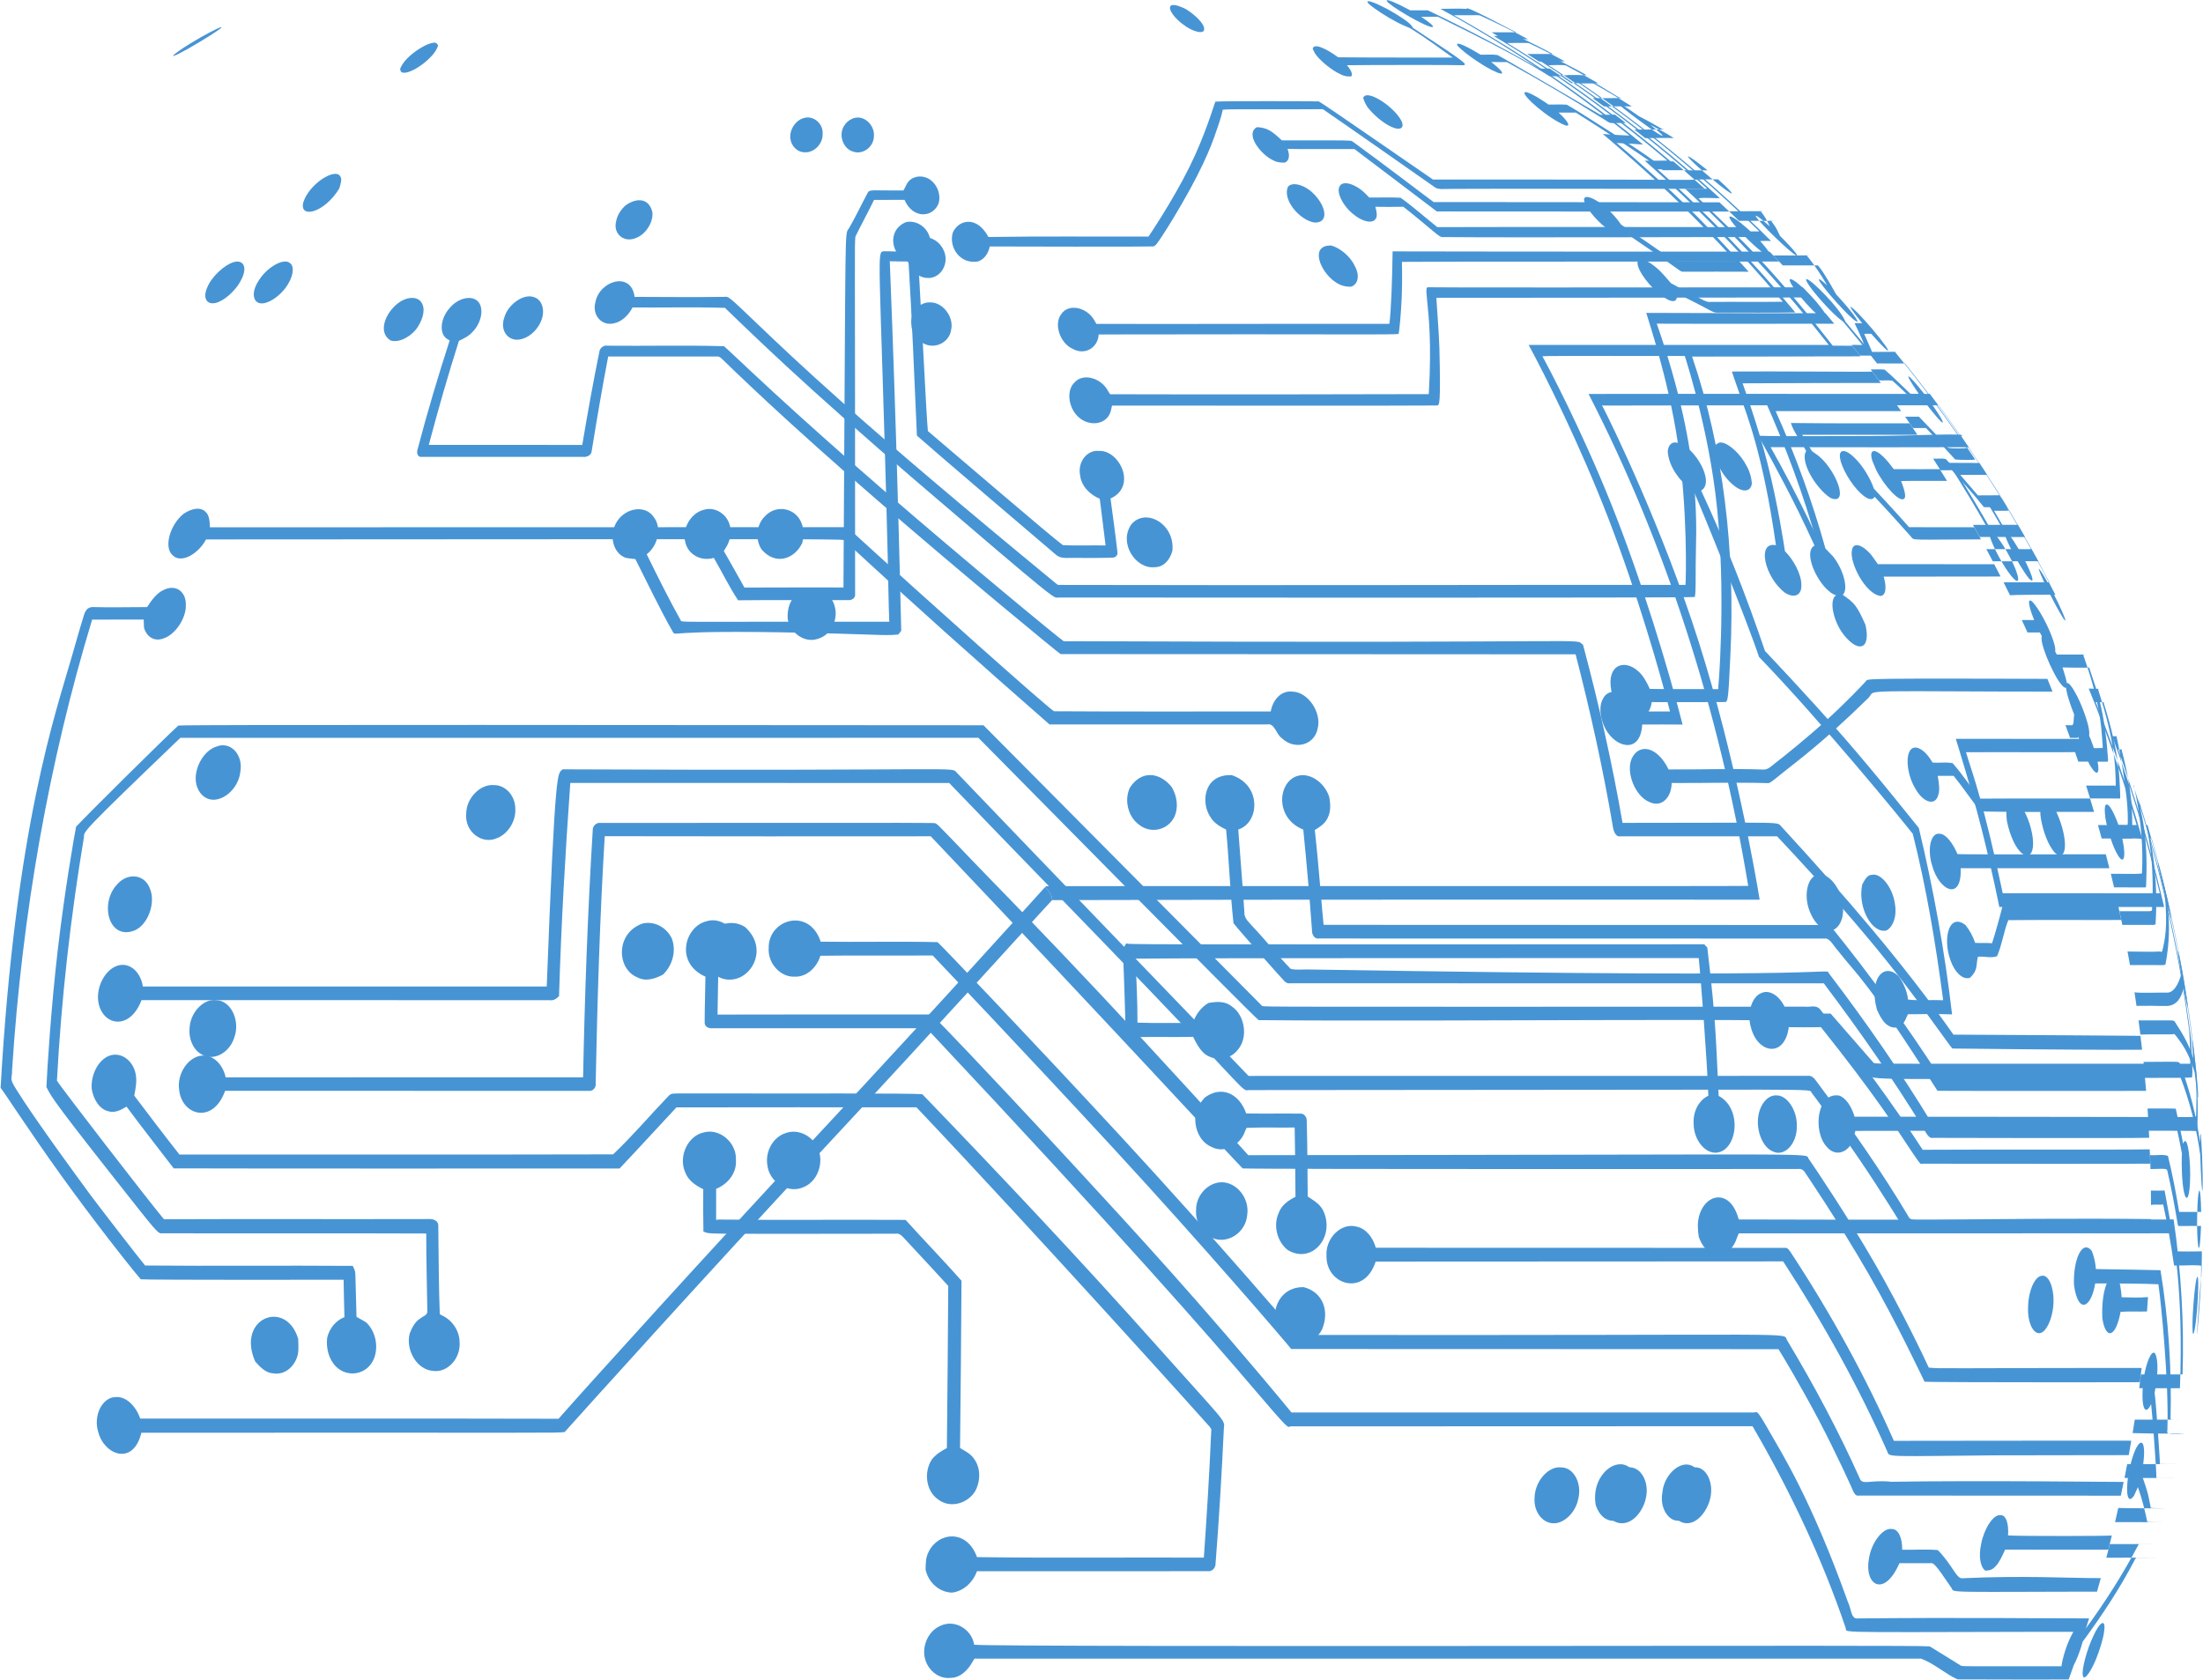 <svg width="835" height="637" viewBox="0 0 835 637" fill="none" xmlns="http://www.w3.org/2000/svg">
<path d="M784.089 636.743C778.703 636.734 772.643 636.751 765.929 636.756C758.568 636.761 750.575 636.753 741.972 636.702C737.356 634.653 733.252 630.737 728.118 628.827C728.118 628.827 724.39 628.828 717.675 628.828C710.722 628.828 700.382 628.828 687.359 628.829C673.687 628.829 656.949 628.83 638.119 628.83C618.413 628.831 596.489 628.831 573.7 628.832C525.819 628.833 475.376 628.834 436.246 628.835C396.313 628.836 369.385 628.836 369.385 628.836C369.243 629.04 368.973 629.446 368.83 629.649C367.059 633.042 364.023 636.158 360.247 636.129C355.68 636.666 351.329 632.987 350.449 628.177C349.58 623.391 352.188 618.151 356.491 616.376C361.763 613.852 368.277 617.574 369.242 623.555C370.67 623.821 397.909 623.958 437.686 624.017C476.656 624.074 526.525 624.058 574.061 624.028C596.701 624.013 618.532 623.995 638.256 623.981C657.112 623.967 673.968 623.958 687.884 623.961C701.135 623.965 711.803 623.98 719.219 624.016C726.363 624.051 730.654 624.108 731.418 624.192C735.475 626.643 739.35 629.092 743.099 631.412C743.607 631.63 742.825 631.706 748.975 631.729C751.937 631.74 756.41 631.739 763.061 631.733C769.239 631.728 776.89 631.72 785.866 631.72C785.282 633.397 784.69 635.072 784.089 636.743Z" fill="#4794D4"/>
<path d="M782.297 627.379C780.44 633.671 781.021 637.85 783.533 635.084C785.502 633.134 788.09 627.435 789.376 622.444C796.843 612.287 803.44 602.282 809.175 591.333C809.833 590.077 810.064 590.65 810.448 590.516C810.448 590.516 812.581 590.519 815.061 590.525C816.674 590.53 817.473 590.542 816.723 590.546C814.428 590.557 810.595 590.561 806.718 590.566C801.988 590.572 798.366 590.575 798.366 590.575C798.812 588.855 799.248 587.133 799.676 585.408C799.676 585.408 803.407 585.407 808.255 585.403C812.199 585.4 816.039 585.398 818.245 585.392C818.812 585.39 817.736 585.383 815.853 585.38C813.052 585.377 810.676 585.375 810.676 585.375C804.826 596.53 797.882 607.507 790.069 618.099C789.975 611.003 784.66 618.867 782.297 627.379Z" fill="#4794D4"/>
<path d="M789.428 635.068C789.681 637.54 792.153 634.546 794.386 629.21C795.894 625.487 797.307 620.942 797.559 618.247C798.176 613.573 795.939 614.694 793.402 620.327C790.969 625.447 789.033 632.777 789.428 635.068Z" fill="#4794D4"/>
<path d="M790.222 618.664C782.347 618.664 774.438 618.676 766.783 618.691C758.402 618.708 750.747 618.728 743.871 618.745C729.063 618.783 718.892 618.807 712.115 618.769C697.91 618.688 699.846 618.353 699.596 617.311C690.983 591.799 678.997 566.071 664.262 540.716C664.262 540.716 654.691 540.72 639.935 540.725C624.719 540.731 603.754 540.739 582.067 540.746C536.747 540.761 489.227 540.776 489.227 540.776C487.841 541.018 489.345 543.081 474.356 525.498C459.118 507.623 425.939 469.44 351.214 389.855C324.136 389.852 297.056 389.849 270.052 389.846C268.71 390.008 266.902 389.264 267.093 387.494C267.088 381.752 267.321 376.012 267.377 370.282C255.559 365.004 259.672 351.306 267.653 349.312C273.795 347.244 280.564 353.288 279.708 360.178C279.726 364.919 276.133 368.612 272.214 370.145C272.106 374.98 272.035 379.814 271.971 384.655C298.627 384.561 325.351 384.629 352.071 384.621C352.796 384.51 350.878 381.975 367.487 399.505C375.813 408.292 388.833 422.088 408.929 443.913C428.925 465.632 455.929 494.825 489.524 535.515C489.524 535.515 537.161 535.513 582.589 535.511C604.327 535.51 625.339 535.509 640.589 535.508C655.377 535.507 664.969 535.507 664.969 535.507C666.018 535.356 665.734 534.064 670.623 542.654C675.446 551.131 686.554 568.544 700.484 607.562C701.565 609.572 701.586 613.618 703.746 613.6C723.061 613.407 740.587 613.394 756.281 613.444C770.089 613.488 781.936 613.588 791.814 613.584C791.292 615.28 790.761 616.973 790.222 618.664Z" fill="#4794D4"/>
<path d="M794.828 603.439C789.471 603.443 784.319 603.455 779.478 603.469C774.286 603.484 769.634 603.5 765.518 603.513C756.769 603.539 750.91 603.548 747.061 603.494C739.043 603.381 740.33 603.014 739.637 601.991C733.376 592.755 732.891 592.501 731.648 592.641C727.813 592.666 723.915 592.658 719.936 592.657C714.091 605.945 706.582 600.905 708.358 591.058C709.216 584.995 713.6 579.148 717.007 579.682C719.684 579.636 721.041 583.334 720.989 587.538C725.572 587.653 730.17 587.275 734.48 587.68C740.02 593.316 741.437 598.471 743.682 598.367C754.782 597.832 764.893 597.796 774.094 597.931C782.401 598.052 789.76 598.323 796.267 598.31C795.797 600.022 795.317 601.732 794.828 603.439Z" fill="#4794D4"/>
<path d="M370.291 595.702C368.719 600.051 365.118 603.304 360.797 603.812C356.037 603.634 351.92 600.084 350.821 595.071C350.871 592.808 350.853 590.409 351.969 588.365C355.568 580.876 366.416 579.566 370.314 590.35C399.251 590.747 427.969 590.408 456.29 590.542C457.432 574.442 458.426 558.203 459.121 541.866C458.921 541.556 458.721 541.247 458.52 540.938C458.094 540.369 392.062 466.973 347.363 419.818C316.979 419.827 286.618 419.766 256.389 419.844C249.178 427.574 242.061 435.382 234.816 443.024C205.293 443.003 176.179 443.022 147.578 443.03C119.589 443.037 92.311 443.034 65.84 442.964C59.808 435.072 53.748 427.384 47.96 419.551C45.853 420.849 43.52 422.021 41.217 421.351C37.868 420.678 35.457 417.048 34.77 412.909C34.344 407.736 37.003 402.297 40.948 400.463C45.413 398.397 50.496 401.767 51.473 407.451C51.921 410.071 51.387 412.788 50.892 415.395C56.484 422.808 62.163 430.285 68.005 437.71C120.366 437.674 175.407 437.794 232.387 437.649C239.768 430.664 246.459 422.725 253.56 415.343C254.519 414.348 255.918 414.68 257.07 414.551C305.221 414.653 345.416 414.398 349.607 414.87C380.039 446.431 410.002 478.276 438.679 510.468C464.295 539.225 464.325 538.231 463.896 541.321C463.067 558.62 462.081 575.788 460.731 592.808C460.791 594.447 459.341 595.884 457.905 595.686C452.091 595.719 373.33 595.721 370.291 595.702Z" fill="#4794D4"/>
<path d="M756.48 593.698C755.074 595.372 753.755 595.411 752.523 595.478C750.697 594.294 749.817 590.205 750.936 585.257C752.025 579.58 755.503 574.179 758.092 574.445C760.328 574.115 761.447 577.747 761.107 582.129C763.068 582.287 773.379 582.349 782.858 582.342C791.288 582.336 798.777 582.266 800.439 582.162C800.006 583.954 799.564 585.743 799.113 587.53C799.113 587.53 791.261 587.526 782.107 587.522C771.677 587.517 760 587.513 760 587.513C758.944 589.81 757.838 592.326 756.48 593.698Z" fill="#4794D4"/>
<path d="M641.472 577.116C636.916 578.85 632.698 574.673 632.987 568.521C633.011 562.378 637.742 555.927 642.271 556.337C646.362 555.997 649.232 561.196 648.472 566.767C647.829 571.438 644.867 575.815 641.472 577.116Z" fill="#4794D4"/>
<path d="M616.861 577.149C612.6 578.629 608.381 575.46 607.93 570.028C606.999 563.597 612.106 556.056 617.255 556.32C621.341 555.996 624.438 560.521 624.138 565.822C623.849 570.816 620.673 575.817 616.861 577.149Z" fill="#4794D4"/>
<path d="M591.044 577.174C585.929 578.927 581.094 574.077 581.656 567.618C581.849 561.533 586.942 555.723 591.736 556.337C596.544 556.301 599.79 562.551 598.14 568.521C597.321 572.638 594.251 576.069 591.044 577.174Z" fill="#4794D4"/>
<path d="M810.328 563.839C811.891 568.185 813.013 572.793 813.867 576.906C814.18 577.007 813.498 577.057 817.213 577.086C818.59 577.097 821.652 577.103 820.882 577.103C820.507 577.103 819.407 577.101 817.184 577.1C813.968 577.097 809.021 577.094 801.67 577.09C802.084 575.299 802.489 573.506 802.884 571.711C803.002 571.752 806.599 571.79 811.269 571.824C815.111 571.852 818.927 571.875 821.273 571.884C822.119 571.887 821.461 571.873 819.948 571.847C817.557 571.806 815.409 571.755 815.21 571.669C814.511 568.525 814.598 566.812 811.71 559.037C814.41 544.514 810.889 544.005 808.255 552.675C805.645 560.661 805.285 572.034 808.824 567.12C809.327 566.084 809.826 564.962 810.328 563.839Z" fill="#4794D4"/>
<path d="M619.222 571.19C621.43 566.746 621.628 560.808 618.935 557.701C613.751 550.695 602.685 559.039 604.847 570.71C607.581 578.709 615.006 578.245 619.222 571.19Z" fill="#4794D4"/>
<path d="M633.215 575.629C637.021 578.423 643.067 574.644 644.876 568.36C646.923 562.366 644.271 555.952 639.947 555.286C635.651 554.637 630.576 559.818 630.086 565.94C629.303 570.073 630.832 573.871 633.215 575.629Z" fill="#4794D4"/>
<path d="M369.329 565.814C366.149 570.329 359.825 571.823 355.561 568.461C350.95 565.326 350.055 558.075 353.207 553.312C354.743 551.386 356.785 550.071 358.897 549.017C359.085 528.624 359.304 508.123 359.413 487.531C357.185 485.071 349.262 476.467 342.958 469.729C342.012 468.718 340.984 467.435 339.457 467.735C264.712 467.796 269.191 467.996 266.613 466.906C266.498 461.564 266.544 456.211 266.552 450.868C263.767 449.478 260.86 447.665 259.688 444.386C257.091 438.493 260.632 430.746 266.562 429.387C272.553 427.54 279.306 433.076 278.94 439.873C279.273 444.974 275.62 449.044 271.444 450.721C271.438 454.649 271.453 458.577 271.434 462.505C271.711 462.459 271.988 462.413 272.265 462.367C295.882 462.625 319.559 462.35 343.243 462.496C350.258 470.27 357.513 477.749 364.439 485.557C364.314 506.791 364.124 527.948 363.882 548.975C365.724 550.132 367.905 551.099 369.234 553.15C371.872 556.718 371.671 562.055 369.329 565.814Z" fill="#4794D4"/>
<path d="M803.853 567.062C803.853 567.062 800.032 567.059 793.674 567.055C786.572 567.051 775.964 567.046 764.084 567.041C750.964 567.035 736.642 567.03 725.135 567.026C712.993 567.022 704.554 567.02 704.554 567.02C702.969 567.415 702.387 565.17 701.669 563.644C701.648 563.599 696.025 551.059 689.378 538.412C682.598 525.519 674.796 512.532 674.081 511.505C674.081 511.505 664.093 511.502 648.656 511.496C632.695 511.49 610.643 511.483 587.77 511.475C539.821 511.46 489.396 511.445 489.396 511.445C488.29 509.904 456.079 472.296 422.139 435.496C387.91 398.384 353.549 362.294 353.503 362.245C339.325 362.372 325.142 362.152 310.95 362.356C309.614 366.811 305.735 370.464 301.233 370.281C295.779 370.564 290.903 365.148 291.358 359.304C291.275 348.415 306.772 343.919 311.063 357.018C325.825 357.221 340.608 356.858 355.349 357.188C356.447 358.026 391.5 394.754 425.842 431.977C459.9 468.896 491.689 506.077 491.726 506.121C544.93 506.174 582.307 506.136 608.699 506.088C634.021 506.043 649.669 505.989 659.482 506.021C678.452 506.085 676.499 506.486 677.255 507.951C687.702 525.347 696.994 542.85 704.862 560.424C705.774 563.307 708.93 560.895 716.863 561.785C724.039 561.647 733.902 561.581 744.439 561.563C754.378 561.547 764.694 561.574 773.861 561.621C782.3 561.664 789.683 561.726 795.111 561.775C800.088 561.82 803.542 561.856 804.926 561.845C804.577 563.585 804.219 565.324 803.853 567.062Z" fill="#4794D4"/>
<path d="M817.349 560.323C817.349 560.323 819.547 560.324 822.108 560.326C823.782 560.327 824.632 560.331 823.899 560.332C821.586 560.335 817.698 560.336 813.757 560.337C808.945 560.339 805.257 560.34 805.257 560.34C805.601 558.595 805.937 556.849 806.263 555.1C806.263 555.1 809.93 555.097 814.722 555.092C818.654 555.088 822.551 555.084 824.896 555.075C825.684 555.071 824.912 555.061 823.309 555.057C820.834 555.052 818.7 555.049 818.7 555.049C818.648 553.523 817.322 532.962 816.663 528.077C818.004 520.788 818.134 515.714 816.836 513.103C815.577 511.656 813.629 516.009 812.583 522.096C811.15 532.872 812.851 537.648 815.334 532.332C815.667 534.592 817.346 556.808 817.349 560.323Z" fill="#4794D4"/>
<path d="M806.859 551.675C806.107 551.683 803.563 551.69 799.912 551.696C795.999 551.702 790.715 551.707 785.046 551.713C772.516 551.726 758.544 551.738 756.266 551.759C736.495 551.943 726.174 552.13 720.931 552.017C715.57 551.9 715.779 551.471 715.374 550.385C704.665 526.158 691.331 501.985 675.864 478.228C675.864 478.228 667.373 478.233 654.306 478.241C640.856 478.248 622.354 478.258 603.236 478.267C563.315 478.287 521.421 478.306 521.421 478.306C516.977 491.939 502.548 486.901 502.778 476.175C502.314 469.401 508.361 463.51 514.045 465.017C517.698 465.701 520.389 469.124 521.471 473.061C521.471 473.061 563.537 473.071 603.613 473.082C622.8 473.088 641.366 473.093 654.86 473.097C667.967 473.101 676.483 473.104 676.483 473.104C677.527 472.899 678.251 474.06 678.892 475.037C694.186 498.362 707.297 522.266 717.828 546.265C718.877 546.262 726.067 546.254 736.099 546.243C745.658 546.232 757.447 546.22 768.618 546.21C778.872 546.2 788.383 546.192 795.408 546.191C801.755 546.19 806.204 546.196 807.812 546.214C807.503 548.036 807.186 549.856 806.859 551.675Z" fill="#4794D4"/>
<path d="M37.252 542.981C39.547 551.705 50.569 555.841 53.582 543.194C92.434 543.171 122.226 543.171 144.786 543.176C167.764 543.182 182.8 543.193 192.71 543.193C212.69 543.193 211.536 543.15 214.02 542.929C222.414 533.565 267.497 483.484 312.261 435.435C356.846 387.579 397.712 342.226 398.791 341.26C398.793 339.168 397.441 337.674 396.081 336.357C395.084 337.431 355.417 381.483 311.485 428.619C267.304 476.023 222.078 526.072 211.703 537.896C183.852 537.819 156.455 537.817 129.602 537.826C103.377 537.836 77.869 537.858 53.157 537.827C51.569 533.224 47.925 529.422 44.024 529.667C38.878 529.529 35.215 536.604 37.252 542.981Z" fill="#4794D4"/>
<path d="M821.509 542.121C821.439 543.141 821.176 543.513 822.83 543.627C824.242 543.724 828.721 543.548 827.606 543.483C826.588 543.423 824.67 543.502 821.881 543.514C818.215 543.529 813.689 543.49 808.327 543.321C808.604 541.624 808.874 539.927 809.134 538.228C816.274 538.221 821.167 538.218 824.426 538.217C826.765 538.217 828.022 538.216 828.567 538.221C828.909 538.224 827.007 538.233 825.815 538.229C822.473 538.218 822.926 538.161 822.707 537.938C823.178 519.377 821.953 500.225 818.893 481.574C818.882 481.574 813.807 481.461 808.034 481.359C801.573 481.246 794.431 481.144 794.414 481.143C794.191 478.314 793.578 476.035 792.796 474.174C789.136 469.763 785.761 477.764 786.09 487.04C787.579 498.401 792.585 496.087 794.147 486.583C803.288 486.624 811.287 486.59 818.096 486.91C819.123 493.848 822.096 523.661 821.509 542.121Z" fill="#4794D4"/>
<path d="M826.258 526.315C826.258 526.315 827.746 526.315 829.365 526.314C830.247 526.313 830.274 526.311 828.987 526.31C826.391 526.309 822.491 526.308 818.717 526.307C814.222 526.307 810.827 526.306 810.827 526.306C811.054 524.564 811.273 522.82 811.483 521.076C811.483 521.076 814.843 521.076 819.301 521.077C823.053 521.078 826.949 521.079 829.572 521.08C830.915 521.081 830.975 521.083 830.177 521.083C828.659 521.084 827.247 521.085 827.247 521.085C827.877 501.558 826.716 481.914 823.867 462.324C821.55 462.351 815.3 462.375 805.691 462.391C800.196 462.401 793.588 462.408 786.116 462.414C778.058 462.42 769.06 462.425 759.55 462.427C738.787 462.432 716.279 462.427 697.417 462.413C677.395 462.398 662.488 462.372 659.07 462.333C658.992 462.125 658.915 461.918 658.837 461.711C655.625 450.504 646.053 452.379 643.887 461.521C643.322 463.923 643.545 466.467 643.863 468.876C647.371 478.747 655.973 477.261 658.404 469.117C658.821 468.102 658.678 468.444 659.032 467.607C659.032 467.607 674.218 467.605 695.934 467.601C706.293 467.599 717.941 467.598 729.884 467.596C741.255 467.594 752.734 467.591 763.525 467.589C773.61 467.587 782.974 467.585 791.083 467.583C798.534 467.581 804.884 467.579 809.857 467.577C814.391 467.576 817.832 467.574 820.056 467.573C822.128 467.573 823.243 467.572 823.243 467.572C823.502 469.167 827.717 488.543 826.258 526.315Z" fill="#4794D4"/>
<path d="M811.085 524.03C811.085 524.03 807.829 524.041 802.493 524.051C796.616 524.062 787.941 524.071 778.288 524.069C767.713 524.067 756.185 524.053 746.83 524.019C736.974 523.982 729.947 523.923 729.454 523.833C728.436 521.825 719.149 501.921 708.192 482.883C696.953 463.358 684.304 444.763 684.254 444.688C683.618 443.575 682.705 443.041 681.739 443.187C681.722 443.187 670.742 443.198 653.655 443.209C635.91 443.22 611.257 443.23 585.457 443.228C531.138 443.224 473.288 443.168 470.994 442.98C466.043 437.96 422.604 390.68 352.774 317.064C311.407 317.089 270.118 317.123 229.214 317.03C227.347 347.84 226.421 379.093 225.776 410.646C226.074 412.349 224.63 413.817 223.118 413.578C175.681 413.572 129.608 413.567 85.323 413.561C80.713 426.468 68.843 422.824 67.894 413.156C67.002 407.09 71.283 400.819 76.313 400.221C80.713 399.707 84.469 403.494 85.527 408.455C107.259 408.437 139.374 408.441 167.123 408.444C195.397 408.447 218.723 408.449 221.007 408.429C221.637 376.893 222.769 345.666 224.655 314.891C224.563 313.126 226.08 311.737 227.628 312C361.655 311.915 353.353 311.956 354.55 312.132C355.413 312.67 354.088 311.135 367.888 325.591C381.811 340.177 412.217 370.342 473.121 437.958C534.691 437.903 577.815 437.821 608.121 437.761C637.041 437.704 654.798 437.667 665.863 437.706C687.134 437.781 684.821 438.152 685.456 439.217C688.046 442.955 700.183 460.927 710.701 479.191C720.972 497.032 729.518 515.122 731.052 518.487C733.684 518.743 733.227 518.774 745.492 518.742C751.345 518.726 759.87 518.696 772.215 518.67C777.976 518.657 784.403 518.646 791.48 518.639C798.002 518.633 804.818 518.629 811.738 518.633C811.53 520.433 811.312 522.232 811.085 524.03Z" fill="#4794D4"/>
<path d="M141.452 515.737C138.776 521.227 131.75 522.366 127.436 518.189C124.649 515.483 123.518 511.137 124.011 507.17C124.909 503.43 127.408 500.601 130.552 499.363C130.435 494.646 130.299 489.918 130.231 485.187C130.177 485.187 111.108 485.219 92.033 485.214C73.355 485.209 54.766 485.164 53.347 485.014C48.661 479.527 34.952 462.044 22.999 445.402C11.253 429.046 1.234 413.544 0.229 412.444C5.83 312.982 21.463 269.198 27.13 249.23C32.74 229.47 32.129 232.518 32.33 231.987C33.009 230.493 34.268 230.124 35.198 230.153C41.89 230.363 48.813 230.153 55.76 230.161C57.448 227.525 59.469 224.818 61.948 223.704C66.402 221.379 70.543 224.11 70.439 229.31C70.626 234.408 66.385 240.664 61.939 242.057C58.414 243.391 55.516 241.34 54.582 237.956C54.536 236.95 54.491 235.931 54.461 234.897C47.861 234.899 41.348 234.902 34.925 234.905C18.483 289.128 8.377 346.675 4.592 405.449C4.652 409.386 3.336 408.477 6.138 412.979C8.956 417.505 15.702 427.782 34.416 453.217C37.297 457.132 52.882 477.274 54.994 479.789C80.453 480.026 106.716 479.732 133.692 479.927C135.101 483.039 134.509 479.735 135.125 499.251C136.368 499.947 137.611 500.627 138.813 501.384C142.49 504.83 143.704 511.094 141.452 515.737Z" fill="#4794D4"/>
<path d="M112.339 515.196C110.79 519.016 107.169 521.34 103.503 520.674C100.828 520.569 98.637 518.353 96.738 516.208C89.446 499.716 108.414 492.223 113.023 507.599C113.085 510.158 113.4 512.912 112.339 515.196Z" fill="#4794D4"/>
<path d="M174.203 508.818C174.664 515.052 169.56 520.583 164.048 519.74C158.083 519.322 153.639 511.873 155.305 505.51C156.189 503.283 157.336 501.022 159.32 499.869C160.268 498.975 162.217 498.691 161.969 496.858C161.8 487.135 161.567 477.399 161.559 467.657C127.14 467.513 93.731 467.676 61.516 467.571C59.772 467.779 59.829 467.614 42.126 445.188C16.975 413.322 19.325 415.14 17.595 412.124C17.862 405.861 19.293 382.421 21.91 359.985C24.514 337.672 28.225 316.433 28.841 313.44C32.064 309.849 62.373 279.804 67.525 275.135C68.14 275.07 63.583 274.952 95.41 274.889C111.849 274.857 138.344 274.839 181.372 274.847C225.71 274.855 287.574 274.89 372.763 274.965C372.888 275.091 471.69 374.665 478.406 381.409C479.901 381.572 477.326 381.648 504.455 381.677C517.806 381.691 538.148 381.693 568.93 381.688C583.9 381.686 601.149 381.681 620.901 381.676C639.983 381.671 661.073 381.664 684.113 381.656C686.17 382.004 688.537 380.536 690.332 383.253C704.244 400.541 717.143 418.087 728.753 435.913C733.426 435.874 740.73 435.858 749.301 435.852C757.497 435.847 766.675 435.852 775.663 435.855C784.05 435.858 792.127 435.86 799.087 435.846C805.446 435.833 810.83 435.807 814.81 435.749C814.884 437.561 814.949 439.372 815.005 441.184C814.113 441.2 810.269 441.212 804.473 441.219C798.083 441.227 789.111 441.23 779.261 441.229C768.51 441.229 756.94 441.225 747.397 441.217C737.356 441.209 729.948 441.198 728.541 441.184C727.935 441.329 728.289 442.117 724.066 435.82C719.808 429.469 711.134 415.516 688.867 387.775C688.5 387.245 680.284 386.953 667.023 386.814C653.315 386.671 633.953 386.679 612.121 386.728C589.465 386.779 564.212 386.873 540.394 386.911C515.974 386.95 493.348 386.93 477.051 386.757C474.647 384.992 370.927 279.812 370.84 279.724C370.84 279.724 291.821 279.726 213.667 279.728C175.58 279.729 138.5 279.73 111.503 279.731C85.318 279.732 68.362 279.732 68.362 279.732C29.997 316.526 31.903 315.201 31.822 317.37C26.759 347.685 23.248 378.566 21.58 409.709C22.816 411.927 56.769 455.893 62.147 462.254C94.371 462.113 127.772 462.27 162.183 462.176C163.793 462.047 166.228 462.495 166.126 464.869C166.282 475.993 166.268 487.117 166.685 498.208C166.917 498.352 167.149 498.495 167.381 498.638C171.108 500.269 174.14 504.221 174.203 508.818Z" fill="#4794D4"/>
<path d="M488.007 508.509C492.403 511.419 498.496 509.104 501.086 504.04C503.957 497.216 501.609 489.966 494.153 487.996C481.831 487.782 480.066 504.059 488.007 508.509Z" fill="#4794D4"/>
<path d="M803.767 497.357C801.842 507.58 798.032 507.846 796.845 499.758C796.302 487.401 800.315 481.178 802.554 484.626C803.521 485.829 803.962 488.831 804.169 491.83C807.712 491.905 811.034 492.064 814.156 491.761C814.039 493.581 813.912 495.401 813.776 497.22C810.656 497.335 807.342 497.091 803.767 497.357Z" fill="#4794D4"/>
<path d="M774.35 504.909C771.323 507.19 768.287 502.084 768.718 495.154C768.84 489.35 771.321 483.788 773.923 483.695C776.406 483.136 778.429 487.829 778.357 493.346C778.288 498.318 776.512 503.272 774.35 504.909Z" fill="#4794D4"/>
<path d="M831.087 505.038C831.332 507.505 832.191 503.297 832.74 496.763C833.298 490.445 833.356 483.759 832.895 484.109C832.475 483.726 831.73 489.247 831.333 495.102C831.008 499.458 830.928 503.424 831.087 505.038Z" fill="#4794D4"/>
<path d="M833.335 496.023C832.843 502.728 832.565 507.577 832.833 505.175C833.044 503.33 833.599 496.507 833.977 490.839C834.186 487.265 834.324 483.073 834.29 479.883C832.538 479.478 829.073 479.833 824.03 479.797C822.941 472.165 821.595 464.305 819.909 456.669C818.438 456.88 816.899 456.487 815.29 456.876C815.288 455.049 815.276 453.221 815.255 451.394C817.069 451.344 818.796 451.493 820.433 451.325C820.827 453.191 824.446 473.387 824.711 474.414C827.485 474.492 830.485 474.488 832.39 474.454C833.744 474.43 834.432 474.381 834.5 474.414C834.575 474.182 834.568 475.636 834.56 476.777C834.537 480.049 834.436 483.238 834.249 486.487C834.317 485.254 834.371 483.98 834.333 484.108C834.281 483.587 833.774 489.816 833.335 496.023Z" fill="#4794D4"/>
<path d="M488.015 473.871C497.042 479.451 505.996 469.208 501.709 459.363C500.37 456.304 497.551 454.962 495.662 453.631C495.555 444.162 495.57 434.689 495.293 425.225C495.482 423.537 494.201 421.98 492.709 422.211C485.941 422.107 479.155 422.279 472.338 422.133C469.753 414.623 462.962 411.349 456.575 416.176C455.662 417.243 454.801 418.354 454.025 419.498C451.62 424.972 453.736 432.464 459.05 434.767C464.035 437.501 470.178 434.217 472.013 428.637C472.173 428.292 472.334 427.948 472.494 427.603C478.581 427.346 484.66 427.577 490.715 427.474C490.82 431.558 490.985 444.79 491.023 453.751C488.449 455.064 485.758 456.766 484.654 459.897C482.434 464.754 484.193 470.844 488.015 473.871Z" fill="#4794D4"/>
<path d="M832.751 464.249C832.818 473.293 833.741 478.429 834.257 464.741C834.968 464.779 834.841 464.792 833.882 464.786C832.091 464.775 829.47 464.773 826.022 464.819C825.838 464.689 825.572 465.091 825.417 464.162C824.332 457.659 823.096 450.775 821.571 444.266C821.321 442.922 821.387 443.085 815.097 443.222C815.05 441.458 814.994 439.696 814.929 437.933C817.344 438.133 819.61 437.514 821.706 438.218C823.413 445.092 824.793 452.468 825.977 459.475C825.977 459.475 827.381 459.475 829.267 459.475C830.889 459.475 832.64 459.475 833.919 459.475C834.724 459.475 835.056 459.475 834.993 459.475C834.663 459.475 834.295 459.475 834.295 459.475C834.126 448.995 833.301 449.367 832.928 456.574C832.809 458.875 832.781 461.642 832.751 464.249Z" fill="#4794D4"/>
<path d="M459.666 469.41C465.286 471.758 472.19 467.374 472.731 460.588C473.69 454.34 468.768 448.274 463.155 448.227C458.042 448.194 453.236 453.061 453.351 458.845C453.041 463.446 455.857 467.81 459.666 469.41Z" fill="#4794D4"/>
<path d="M815.162 467.589C804.973 467.675 792.757 467.45 778.561 467.323C762.445 467.18 744.476 467.141 724.725 467.494C723.891 467.508 723.047 467.363 722.249 466.889C721.073 464.852 713.029 451.659 704.488 439.144C695.811 426.432 686.748 414.413 686.622 414.249C685.992 413.428 688.511 413.167 667.329 413.122C656.302 413.098 638.535 413.13 609.481 413.171C579.002 413.213 535.521 413.265 473.29 413.286C470.792 413.762 472.387 413.602 434.605 374.273C409.493 348.136 384.334 322.43 359.776 296.862C311.629 296.851 263.6 296.84 216.164 296.829C214.269 323.397 212.71 350.377 211.893 377.665C210.936 378.662 209.78 379.429 208.426 379.2C208.426 379.2 167.834 379.194 128.325 379.187C90.174 379.181 53.646 379.175 53.646 379.175C49.287 390.624 39.394 388.992 37.426 380.66C36.086 374.938 39.476 367.942 44.267 366.202C48.988 364.499 53.302 368.406 54.156 374.01C102.705 374.01 153.936 374.01 207.227 374.01C210.504 288.384 211.345 293.644 213.252 291.669C367.352 292.376 360.311 290.48 362.645 292.935C385.564 316.978 471.958 406.543 473.244 407.914C473.244 407.914 488.124 407.913 510.15 407.91C531.779 407.908 559.921 407.905 587.171 407.901C613.426 407.898 638.586 407.895 656.68 407.892C674.066 407.89 685.246 407.888 685.246 407.888C686.502 407.684 687.659 408.678 688.562 410.062C701.332 427.157 713.269 444.199 723.742 461.841C724.784 462.669 725.627 462.604 740.822 462.395C748.036 462.296 758.187 462.165 772.173 462.095C778.674 462.062 785.812 462.043 793.54 462.055C800.633 462.066 807.939 462.099 815.237 462.186C815.221 463.988 815.196 465.788 815.162 467.589Z" fill="#4794D4"/>
<path d="M830.059 448.529C829.791 454.426 828.603 455.903 827.766 451.844C827.053 448.374 826.771 442.032 827.014 437.338C826.278 433.366 825.458 429.442 824.561 425.535C821.553 425.498 818.142 425.527 814.325 425.527C814.22 423.775 814.105 422.024 813.982 420.274C817.996 420.306 821.55 420.185 824.667 420.334C825.7 424.745 826.629 429.235 827.474 433.595C829.244 429.062 830.481 441.13 830.059 448.529Z" fill="#4794D4"/>
<path d="M834.861 445.439C834.974 451.99 834.715 453.636 834.406 448.288C834.231 445.732 834.095 441.686 833.973 438.019C832.632 428.007 830.014 417.527 826.31 408.033C822.647 407.629 818.226 408.005 812.964 407.862C812.799 406.106 812.625 404.352 812.443 402.598C820.53 402.571 823.609 402.473 824.952 402.57C826.182 402.66 826.153 402.94 826.385 403.645C830.006 413.432 832.543 423.16 833.88 433.275C833.991 423.398 834.728 436.91 834.861 445.439Z" fill="#4794D4"/>
<path d="M304.741 449.997C298.946 452.813 291.493 448.374 290.826 441.539C290.046 436.441 293.09 431.064 297.735 429.612C302.729 427.695 308.619 430.931 310.383 436.277C312.118 441.567 309.624 447.964 304.741 449.997Z" fill="#4794D4"/>
<path d="M672.057 436.588C676.393 438.668 681.188 433.594 681.046 426.94C681.229 420.885 677.281 415.099 673.215 415.29C669.883 415.181 666.988 418.82 666.388 423.562C665.699 429.052 668.266 435.179 672.057 436.588Z" fill="#4794D4"/>
<path d="M641.939 426.13C642.008 432.232 646.302 437.425 650.659 437.01C658.524 436.236 660.568 420.312 651.424 415.489C650.44 397.264 650.693 389.056 647.114 359.229C646.823 358.925 646.244 358.315 645.958 358.01C620.499 358.021 597.403 358.029 576.664 358.036C555.328 358.043 536.813 358.047 520.831 358.049C488.168 358.053 466.802 358.045 452.915 358.021C424.834 357.974 427.992 357.866 426.862 357.654C426.273 358.73 425.463 359.696 425.668 361.026C426.045 370.673 426.364 380.353 426.627 390.061C426.49 391.319 427.179 392.329 427.836 393.288C435.985 392.981 444.136 393.279 452.24 393.1C453.408 395.566 454.741 398.034 456.826 399.716C460.848 402.516 466.318 401.803 469.283 397.856C473.126 393.308 471.867 384.898 466.882 381.565C464.257 379.407 460.926 379.74 458.009 380.268C455.222 381.884 453.208 384.633 452.104 387.888C445.13 387.743 438.152 387.999 431.142 387.709C431.138 379.611 430.758 371.516 430.36 363.452C447.276 363.304 488.361 363.261 532.036 363.251C573.886 363.241 616.931 363.263 643.855 363.24C644.624 370.23 646.993 401.403 647.522 415.437C644.258 416.863 641.598 421.073 641.939 426.13Z" fill="#4794D4"/>
<path d="M692.321 434.707C695.102 438.129 699.062 437.534 701.446 434.086C702.228 432.332 702.752 430.362 703.254 428.759C708.311 428.742 723.509 428.724 742.382 428.709C751.222 428.702 760.67 428.696 770.04 428.691C778.813 428.687 787.364 428.684 795.191 428.684C802.328 428.683 808.734 428.685 814.123 428.69C818.885 428.695 822.775 428.703 825.711 428.715C830.293 428.735 832.492 428.775 832.825 428.836C833.146 421.458 833.031 414.137 832.435 406.505C829.424 376.558 823.77 346.857 815.548 317.895C815.64 317.833 815.464 317.783 815.148 317.828C815.066 317.84 814.894 317.579 815.129 318.75C817.055 328.988 817.684 339.328 817.051 349.751C817.034 350.424 817.136 350.624 815.98 350.667C814.731 350.714 811.828 350.61 804.43 350.662C804.073 348.926 803.707 347.192 803.333 345.459C810.36 345.443 813.09 345.487 814.309 345.463C815.444 345.44 815.408 345.349 815.664 345.055C816.866 325.684 813.635 313.903 813.464 312.895C813.956 312.706 814.198 312.848 813.96 312.779C815.909 319.382 821.913 341.189 825.872 362.004C829.829 382.82 831.909 402.524 832.044 403.792C832.405 408.871 832.721 412.495 832.412 422.788C832.396 423.049 832.493 423.227 832.214 423.335C831.912 423.452 831.098 423.501 828.678 423.514C827.191 423.522 825.01 423.52 821.767 423.513C818.029 423.505 812.796 423.491 805.422 423.476C796.982 423.459 785.663 423.441 770.457 423.424C762.128 423.415 752.632 423.406 741.808 423.397C730.378 423.389 717.48 423.381 702.937 423.374C701.837 419.634 699.85 416.537 697.311 415.411C688.639 413.651 687.008 428.92 692.321 434.707Z" fill="#4794D4"/>
<path d="M814.611 431.361C811.558 431.425 806.366 431.456 799.801 431.469C792.572 431.484 783.657 431.479 774.498 431.469C764.632 431.457 754.721 431.438 746.919 431.423C738.788 431.407 733.224 431.395 732.606 431.396C731.107 431.8 730.048 429.478 729.02 427.802C717.62 409.226 704.931 390.927 691.27 372.817C691.27 372.817 680.692 372.815 664.219 372.813C647.05 372.811 623.135 372.808 598.132 372.805C572.13 372.801 545.224 372.798 524.511 372.796C503.387 372.794 489.098 372.792 489.098 372.792C488.266 372.928 487.526 372.671 486.875 372.035C486.02 371.195 470.316 353.584 467.532 350.013C466.236 338.148 465.851 326.273 464.728 314.518C462.476 313.416 460.105 312.099 458.716 309.66C454.943 303.959 456.503 293.395 466.885 293.883C478.353 297.691 477.357 311.999 469.332 314.493C470.075 324.882 470.998 335.332 471.651 345.838C471.488 348.215 473.492 349.683 474.786 351.27C479.736 356.456 484.203 362.206 489.19 367.315C491.283 367.841 493.41 367.519 495.49 367.552C553.29 368.485 593.559 368.921 621.743 369.048C648.562 369.169 664.954 369.008 675.137 368.8C694.671 368.4 692.463 367.822 693.281 369.117C707.487 387.774 720.6 406.735 732.311 426.009C755.352 425.877 768.066 425.844 780.007 425.85C785.556 425.853 790.881 425.864 796.745 425.873C802.197 425.881 807.935 425.888 814.313 425.88C814.422 427.706 814.522 429.534 814.611 431.361Z" fill="#4794D4"/>
<path d="M832.372 405.474C833.072 412.268 833.397 417.753 833.015 415.781C832.783 414.788 832.303 410.74 831.834 406.557C829.459 398.572 826.56 395.144 825.314 393.444C824.033 391.696 823.99 391.962 823.644 392.132C820.195 392.264 816.032 392.027 811.264 392.243C811.042 390.448 810.811 388.654 810.57 386.862C818.179 386.862 821.153 386.826 822.522 386.858C823.78 386.888 823.857 386.983 824.237 387.246C827.493 392.223 829.859 396.337 831.306 401.277C830.265 388.505 831.402 395.926 832.372 405.474Z" fill="#4794D4"/>
<path d="M813.435 413.578C813.264 413.581 810.225 413.587 805.306 413.593C799.923 413.599 792.062 413.606 783.226 413.608C773.578 413.612 762.926 413.611 753.823 413.605C744.216 413.598 736.685 413.584 734.362 413.561C706.961 370.459 703.952 369.857 696.531 360.304C695.143 358.819 693.879 356.241 692.248 355.842C692.248 355.842 682.18 355.84 666.508 355.837C650.178 355.833 627.438 355.829 603.663 355.825C578.934 355.821 553.335 355.816 533.618 355.813C513.499 355.81 499.881 355.808 499.881 355.808C498.311 356.144 497.155 354.294 497.277 352.637C496.35 339.849 495.251 327.141 493.978 314.526C483.23 310.201 484.288 296.928 491.369 294.308C496.131 292.56 501.922 296.443 503.791 302.067C504.366 304.832 504.425 307.778 503.229 310.081C502.235 312.324 500.217 313.5 498.351 314.676C499.889 328.524 501.169 346.3 501.687 350.637C501.687 350.637 515.291 350.641 535.387 350.648C555.074 350.654 580.624 350.662 605.292 350.671C628.996 350.679 651.653 350.688 667.913 350.694C683.508 350.7 693.522 350.705 693.522 350.705C708.779 369.485 722.756 388.934 735.387 408.507C738.22 408.429 745.779 408.397 755.173 408.388C764.072 408.379 774.328 408.393 783.599 408.405C792.106 408.416 799.667 408.427 804.891 408.408C809.677 408.391 812.675 408.345 812.966 408.249C813.132 410.025 813.288 411.801 813.435 413.578Z" fill="#4794D4"/>
<path d="M708.394 407.278C709.36 408.508 707.965 408.972 723.585 409.074C731.05 409.123 742.107 409.085 758.118 408.996C765.585 408.954 773.908 408.902 783.048 408.842C791.452 408.787 800.199 408.727 809.019 408.661C814.332 408.622 818.989 408.643 822.973 408.642C826.281 408.641 828.91 408.644 830.839 408.473C830.903 407.244 831.269 407.917 830.503 394.932C830.454 394.273 830.442 393.716 830.286 392.543C826.384 362.083 819.734 331.962 810.447 302.693C811.005 302.738 811.049 302.79 810.496 302.702C810.442 302.693 810.417 302.346 811.169 306.036C811.919 309.713 814.088 317.464 813.503 333.718C813.46 334.906 813.548 336.706 813.05 336.458C809.724 336.412 805.823 336.472 801.299 336.425C800.897 334.711 800.487 332.999 800.069 331.29C804.595 331.212 808.6 331.477 811.854 331.173C812.397 321.601 811.522 311.369 809.588 301.699C809.369 300.399 808.644 297.741 808.841 297.807C809.586 298.065 809.341 297.8 808.627 297.856C818.528 328.032 825.624 359.155 829.766 390.634C830.098 395.23 830.148 398.961 830.182 403.294C827.893 403.292 824.984 403.291 821.601 403.291C817.577 403.291 813.272 403.291 808.791 403.291C798.441 403.292 788.278 403.295 778.696 403.297C768.227 403.3 759.03 403.302 751.09 403.302C742.779 403.302 736.073 403.301 730.71 403.296C707.984 403.275 711.402 403.199 710.159 402.959C710.103 402.898 696.872 387.699 693.874 384.289C688.424 384.169 682.939 384.567 677.292 384.084C675.789 378.506 671.166 374.781 667.6 376.498C663.863 377.891 661.955 384.443 663.799 390.035C666.473 399.431 676.438 401.126 678.007 389.428C696.071 389.746 691.613 388.394 695.096 391.755C699.601 396.976 704.149 401.886 708.394 407.278Z" fill="#4794D4"/>
<path d="M76.669 399.887C81.01 402.351 86.951 399.177 88.768 393.45C91.185 387.074 87.564 379.319 81.959 379.184C77.098 378.518 72.011 383.955 71.841 390C71.493 394.255 73.529 398.361 76.669 399.887Z" fill="#4794D4"/>
<path d="M811.911 397.992C806.288 398.039 797.171 398.014 785.61 397.942C772.469 397.859 756.409 397.718 740.086 397.528C739.501 397.03 740.185 397.878 733.238 388.346C726.206 378.698 711.706 357.584 673.562 317.072C654.621 317.072 634.736 317.072 613.965 317.072C612.406 317.352 611.483 314.982 611.314 313.284C607.52 291.139 602.708 269.359 597.196 248.079C597.196 248.079 586.271 248.073 569.482 248.064C552.242 248.055 528.606 248.043 504.3 248.032C453.996 248.008 401.989 247.985 401.989 247.985C400.147 246.727 364.897 217.714 332.212 189.379C316.555 175.804 301.703 162.471 291.05 152.58C280.715 142.983 274.137 136.535 273.957 136.358C273.335 135.821 272.738 135.064 271.787 135.17C257.945 135.168 244.186 135.166 230.525 135.163C228.289 146.805 226.255 158.721 224.289 170.89C224.196 172.773 222.185 173.403 220.865 173.217C200.245 173.212 179.938 173.207 159.995 173.203C158.431 173.502 157.716 171.912 158.308 170.254C161.993 156.166 166.123 142.431 170.424 129.11C170.169 128.951 169.674 128.623 169.42 128.462C166.356 126.518 166.897 120.69 170.438 116.774C173.879 112.653 179.341 111.76 181.483 114.662C183.411 117.287 182.441 122.452 179.114 125.833C177.629 127.504 175.736 128.376 173.954 129.216C169.886 142.008 166.09 155.173 162.531 168.67C181.6 168.675 201.003 168.68 220.694 168.684C222.706 156.713 224.797 144.996 227.144 133.551C227.254 131.864 228.942 130.755 230.268 131.066C244.853 131.219 259.657 130.835 274.405 131.252C275.226 131.861 282.172 138.561 292.721 148.287C303.608 158.324 318.531 171.68 334.163 185.213C366.822 213.483 401.588 242.126 403.162 243.097C459.137 243.315 498.725 243.343 526.759 243.299C553.902 243.256 570.517 243.143 580.855 243.088C600.976 242.982 598.085 243.101 600.019 244.478C605.909 266.487 611.011 289.028 614.989 311.975C647.42 311.988 661.683 311.827 668.335 311.936C674.865 312.044 674.314 312.421 675.319 313.515C699.163 339.464 721.365 365.166 740.414 392.259C740.684 392.266 746.632 392.297 755.068 392.342C763.093 392.386 773.062 392.441 782.26 392.5C790.699 392.553 798.348 392.61 803.57 392.653C808.349 392.692 811.29 392.721 811.29 392.721C811.506 394.477 811.713 396.234 811.911 397.991L811.911 397.992Z" fill="#4794D4"/>
<path d="M714.772 388.135C717.651 390.683 721.058 389.843 722.512 385.895C722.735 385.442 722.956 384.989 723.176 384.536C728.879 384.469 734.443 384.38 739.895 384.587C737.12 360.738 732.853 337.107 727.285 313.897C726.066 312.515 712.875 295.638 698.794 279.468C684.568 263.134 669.622 247.531 668.976 246.796C661.899 225.925 653.941 205.599 644.78 185.999C650.179 182.792 642.369 169.687 636.4 168.023C633.804 167.098 632.354 168.58 632.124 171.083C632.23 173.683 633.399 177.17 635.678 180.193C637.452 182.776 639.672 184.404 641.711 185.647C644.8 192.526 662.15 235.257 666.718 249.063C690.255 273.521 719.282 308.881 725.005 316.143C730.202 336.857 733.713 357.949 736.516 379.208C732.154 379.011 727.773 379.442 723.216 378.978C722.798 375.549 721.387 372.592 719.729 370.222C714.191 364.557 708.216 370.933 711.396 382.759C712.334 384.825 713.376 386.898 714.772 388.135Z" fill="#4794D4"/>
<path d="M827.69 371.217C829.474 381.596 830.039 387.465 827.642 374.623C826.53 379.409 824.435 380.636 822.898 381.136C821.153 381.702 818.819 381.178 809.801 381.352C809.552 379.633 809.295 377.916 809.029 376.2C810.975 376.59 819.843 376.232 821.11 376.336C822.664 376.463 824.832 375.589 826.651 369.832C826.683 369.568 826.836 369.848 826.515 367.978C825.827 363.737 825.371 360.562 825.524 360.569C825.627 360.201 826.693 365.372 827.69 371.217Z" fill="#4794D4"/>
<path d="M241.578 370.546C244.684 372.238 248.276 371.115 251.303 369.491C254.914 365.996 256.49 360.436 254.558 355.615C252.445 351.443 247.892 349.079 243.501 350.156C233.267 353.735 233.66 367.339 241.578 370.546Z" fill="#4794D4"/>
<path d="M267.857 356.139C264.993 362.071 268.435 369.69 274.345 371.15C283.907 373.486 292.158 360.097 282.359 351.439C277.451 348.24 270.302 350.284 267.857 356.139Z" fill="#4794D4"/>
<path d="M746.741 370.673C744.595 371.5 741.823 369.716 739.968 365.734C735.921 357.025 738.334 345.62 744.966 350.704C746.407 352.483 747.72 354.707 748.623 357.467C750.808 357.577 752.919 357.441 755.051 357.595C756.522 352.97 757.829 348.25 759.008 343.532C767.996 343.576 776.323 343.579 783.985 343.571C790.972 343.564 797.273 343.547 802.888 343.565C803.27 345.305 803.643 347.046 804.008 348.789C798.518 348.834 792.345 348.803 785.517 348.788C778.04 348.771 769.928 348.771 761.208 348.857C759.57 352.813 758.754 358.472 756.942 362.527C754.713 363.371 752.104 362.487 749.681 362.73C748.841 366.404 749.77 367.649 746.741 370.673Z" fill="#4794D4"/>
<path d="M820.86 365.217C820.762 365.742 820.767 365.882 819.522 365.905C818.159 365.93 815.085 365.844 807.329 365.896C807.028 364.178 806.718 362.461 806.4 360.746C811.086 360.738 815.173 360.949 818.543 360.746C819.279 360.703 819.395 361.6 819.859 359.3C820.319 357.018 821.858 351.474 820.436 338.858C819.321 334.223 818.239 329.514 817.947 327.788C817.431 324.96 818.834 329.69 820.498 336.508C821.981 342.555 823.227 348.512 822.961 348.114C822.897 348.311 822.293 346.063 821.652 343.708C822.457 350.876 822.182 358.111 820.86 365.217Z" fill="#4794D4"/>
<path d="M50.712 352.875C41.041 356.377 37.694 342.267 44.444 335.251C48.446 330.69 54.801 331.476 56.786 336.794C59.2 342.224 56.03 350.933 50.712 352.875Z" fill="#4794D4"/>
<path d="M691.362 352.275C695.527 354.515 699.271 349.713 698.491 343.329C698.006 337.302 693.542 331.306 689.823 331.641C685.72 331.244 683.58 337.929 685.45 344.129C686.584 347.875 688.846 351.155 691.362 352.275Z" fill="#4794D4"/>
<path d="M715.05 352.756C717.468 351.443 719.113 347.453 718.197 342.48C717.322 336.437 712.942 330.933 709.603 331.666C707.801 331.584 706.767 333.552 705.831 335.384C703.992 343.998 709.559 354.134 715.05 352.756Z" fill="#4794D4"/>
<path d="M757.795 343.868C758.221 343.87 764.667 343.872 773.543 343.872C781.711 343.873 791.379 343.873 799.766 343.873C806.853 343.873 812.618 343.872 816.097 343.871C818.806 343.87 820.205 343.869 820.275 343.868C819.377 339.915 816.222 326.595 812.403 313.533C808.584 300.471 804.113 287.686 802.84 284.136C804.108 284.136 804.612 284.139 804.752 284.12C804.804 284.113 804.565 284.113 804.442 284.126C804.098 284.164 804.173 284.256 804.215 284.534C808.563 300.985 808.114 309.118 808.175 313.037C808.236 316.964 808.19 316.901 808.221 317.895C804.94 317.901 801.066 317.906 796.605 317.911C796.14 316.209 795.667 314.509 795.185 312.812C799.329 312.812 802.96 312.784 806.105 312.828C806.649 313.081 806.486 311.249 806.493 310.049C806.546 300.433 802.749 281.047 802.219 279.232C802.903 279.098 802.398 279.146 800.583 279.135C807.799 298.591 813.818 318.492 818.628 338.682C818.628 338.682 817.224 338.679 814.523 338.677C811.112 338.673 805.47 338.669 798.59 338.665C790.489 338.661 781.189 338.656 773.441 338.653C765.043 338.65 759.089 338.648 759.089 338.648C752.061 305.084 747.451 292.609 745.995 287.885C744.54 283.164 745.509 286.316 745.162 285.191C754.514 285.156 763.132 285.176 770.977 285.188C778.04 285.199 784.304 285.206 789.732 285.118C790.494 286.735 791.253 288.363 792.008 289.864C795.915 296.695 796.877 291.719 792.31 279.968C787.505 269.216 785.546 270.896 787.799 279.28C787.866 279.568 787.933 279.857 788 280.145C788 280.145 785.979 280.143 782.717 280.14C779.181 280.137 774.042 280.133 768.426 280.129C762.337 280.125 755.782 280.121 750.564 280.118C745.091 280.115 741.302 280.113 741.302 280.113C742.299 283.357 747.19 299.007 751.04 314.117C754.897 329.258 757.781 343.798 757.795 343.868Z" fill="#4794D4"/>
<path d="M398.791 341.261C448.299 341.123 496.523 341.086 542.967 341.082C565.372 341.08 587.154 341.086 608.258 341.09C628.628 341.095 648.212 341.099 666.959 341.093C665.653 332.909 657.748 287.071 643.895 243.435C630.313 200.684 611.022 160.999 607.202 153.626C607.351 153.661 607.645 153.724 607.793 153.759C617.423 153.715 635.511 153.69 655.931 153.676C665.352 153.67 675.027 153.666 684.343 153.664C692.92 153.662 700.999 153.661 708.166 153.661C714.51 153.661 719.954 153.662 724.318 153.662C727.943 153.662 730.66 153.661 732.503 153.658C734.653 153.655 734.923 153.634 734.784 153.613C744.023 166.116 752.689 179.041 760.752 192.333C759.309 192.297 756.377 192.296 751.968 192.281C747.902 187.182 743.997 182.866 739.811 178.246C738.505 178.349 737 178.254 735.515 178.303C734.588 176.824 733.653 175.348 732.71 173.878C734.445 173.997 735.794 173.64 737.523 174.044C741.64 178.432 745.795 183.223 749.682 187.815C753.594 187.746 756.365 187.841 757.814 187.764C749.642 174.602 740.876 161.81 731.548 149.449C731.52 149.394 731.463 149.284 731.44 149.236C731.502 149.264 731.728 149.297 731.691 149.303C731.479 149.341 730.766 149.331 729.321 149.337C727.224 149.344 724 149.346 719.624 149.346C714.29 149.346 707.592 149.343 699.862 149.34C691.11 149.336 681.377 149.332 671.363 149.329C660.519 149.325 649.661 149.322 639.762 149.322C618.514 149.321 603.049 149.33 602.105 149.36C631.144 205.787 651.603 269.266 662.625 335.871C662.127 335.91 648.107 335.931 626.464 335.939C603.864 335.947 572.55 335.944 539.817 335.94C505.88 335.935 470.889 335.93 443.835 335.932C416.396 335.934 397.577 335.944 396.553 335.972C396.433 336.064 396.2 336.257 396.08 336.357C397.441 337.674 398.793 339.168 398.791 341.261Z" fill="#4794D4"/>
<path d="M743.148 329.166C743.679 341.769 735.039 337.913 732.363 328.23C730.342 321.882 731.823 315.472 735.274 316.11C737.608 316.212 740.227 319.759 741.95 323.817C742.586 323.866 746.598 323.893 752.284 323.907C757.748 323.921 764.598 323.922 771.32 323.917C777.605 323.912 783.676 323.902 788.496 323.893C792.952 323.885 796.39 323.879 798.164 323.884C798.623 325.645 799.072 327.408 799.513 329.174C799.513 329.174 797.048 329.174 793.078 329.173C788.783 329.172 782.558 329.171 775.768 329.17C768.423 329.169 760.532 329.168 754.26 329.167C747.691 329.166 743.148 329.166 743.148 329.166Z" fill="#4794D4"/>
<path d="M802.851 324.409C804.983 327.92 805.836 324.884 804.602 318.908C804.548 318.598 804.494 318.288 804.44 317.978C805.021 317.933 811.402 317.669 812.014 318.202C807.013 300.579 801.153 283.197 794.332 266.201C796.533 266.206 797.484 266.198 797.826 266.154C797.876 266.147 797.739 266.11 797.603 266.127C797.18 266.179 797.316 266.373 797.537 267.057C803.365 285.703 803.315 295.063 803.533 299.269C803.752 303.48 803.556 302.835 803.334 302.742C800.152 302.697 796.451 302.717 792.215 302.725C791.716 301.091 791.209 299.459 790.694 297.83C794.794 297.835 798.398 297.84 801.501 297.846C801.752 297.978 802.064 298.849 801.865 294.718C801.665 290.591 801.638 281.148 795.419 261.998C795.228 261.409 795.104 261.275 795.57 261.215C795.719 261.196 795.851 261.188 795.771 261.184C795.353 261.163 794.234 261.127 791.677 261.057C798.612 277.946 804.713 295.238 809.847 312.787C807.913 312.814 805.635 312.871 802.946 312.754C801.414 308.44 799.482 304.785 798.563 305.048C797.613 304.716 797.651 307.231 797.999 310.173C798.884 315.076 801.014 321.704 802.851 324.409Z" fill="#4794D4"/>
<path d="M770.534 321.128C770.987 317.356 769.344 311.239 767.061 307.175C765.572 305.134 763.923 303.289 762.688 303.524C760.73 303.428 760.099 307.056 760.695 311.421C763.357 323.931 769.72 327.819 770.534 321.128Z" fill="#4794D4"/>
<path d="M777.939 322.127C780.481 325.837 782.755 324.775 782.678 320.072C782.613 316.322 781.084 311.232 779.239 307.439C777.956 305.597 776.53 303.551 775.469 303.549C773.875 303.062 773.279 305.55 773.358 308.793C773.803 313.223 775.684 319.088 777.939 322.127Z" fill="#4794D4"/>
<path d="M188.66 317.637C182.758 320.536 175.948 315.272 176.718 308.322C176.796 302.569 182.025 297.254 187.093 297.65C191.581 297.53 195.312 301.665 195.319 306.647C195.582 311.223 192.655 315.99 188.66 317.637Z" fill="#4794D4"/>
<path d="M445.074 309.759C442.665 314.727 436.173 316.237 431.731 312.671C427.422 309.589 426.041 303.044 428.328 298.511C432.675 291.942 439.508 292.721 444.062 298.322C446.186 301.771 446.762 306.262 445.074 309.759Z" fill="#4794D4"/>
<path d="M793.71 307.819C788.203 307.766 782.046 307.824 775.21 307.84C767.715 307.859 759.561 307.832 750.729 307.645C747.339 303.548 744.001 298.462 740.489 294.145C738.509 294.169 736.491 294.152 734.447 294.152C734.939 296.82 735.299 299.604 734.667 301.369C733.575 305.69 728.97 304.414 725.93 298.921C722.933 293.934 722.139 286.875 724.112 284.354C725.98 281.984 729.785 284.328 732.463 289.09C735.101 289.348 737.484 288.826 740.107 289.342C743.663 293.385 747.034 298.42 750.409 302.791C758.924 302.736 766.842 302.731 774.139 302.738C780.802 302.744 786.825 302.76 792.185 302.734C792.702 304.426 793.21 306.121 793.71 307.819Z" fill="#4794D4"/>
<path d="M633.614 296.854C633.548 302.463 629.683 306.362 625.062 304.018C619.804 301.839 616.198 292.874 618.438 287.689C620.941 281.933 627.911 282.497 632.443 291.709C644.823 291.789 656.721 291.344 668.434 291.757C670.207 291.819 671.398 290.429 672.701 289.441C675.801 287.087 684.864 279.822 692.648 272.714C700.1 265.907 706.364 259.242 707.143 258.366C707.674 257.767 706.422 257.478 716.96 257.355C721.996 257.296 729.531 257.278 740.539 257.289C745.681 257.293 751.435 257.304 757.783 257.321C763.641 257.336 769.78 257.356 776.028 257.38C776.685 258.988 777.335 260.599 777.976 262.213C771.37 262.22 764.901 262.205 758.766 262.185C752.11 262.163 746.144 262.135 740.875 262.11C729.605 262.057 722.239 262.025 717.506 262.097C707.638 262.247 709.98 262.832 708.19 264.593C690.674 281.795 680.445 289.132 675.562 293.09C670.571 297.134 670.879 296.931 669.619 296.895C657.923 296.57 646 296.927 633.614 296.854Z" fill="#4794D4"/>
<path d="M78.868 302.866C83.763 304.637 90.351 299.361 91.089 292.681C92.287 286.097 87.342 280.851 81.961 283.073C77.175 284.592 73.465 291.317 74.289 296.642C74.752 299.609 76.479 301.995 78.868 302.866Z" fill="#4794D4"/>
<path d="M798.889 286.443C798.959 287.461 799.177 288.94 798.747 288.772C795.605 288.766 791.933 288.761 787.734 288.756C787.156 287.034 786.568 285.315 785.971 283.599C785.971 283.599 788.894 283.619 791.662 283.628C794.166 283.636 796.481 283.632 796.794 283.583C796.959 283.632 797.151 284.279 796.801 280.238C796.452 276.197 796.219 267.135 789.9 249.151C789.651 248.464 789.454 248.276 790.056 248.169C790.188 248.145 790.183 248.147 789.611 248.153C788.346 248.167 785.515 248.174 779.588 248.158C778.174 245.547 776.993 243.233 775.077 241.149C771.635 239.048 775.721 250.769 779.988 257.723C782.062 260.928 783.611 261.861 783.39 259.313C783.339 257.977 782.486 255.356 781.763 253.052C782.226 253.089 783.953 253.109 786.046 253.119C787.844 253.128 789.693 253.128 791.045 253.12C791.938 253.115 792.427 253.097 792.396 253.093C792.179 253.071 791.898 253.076 791.898 253.076C791.804 252.993 791.732 252.629 793.021 256.614C794.302 260.574 797.671 268.808 798.889 286.443Z" fill="#4794D4"/>
<path d="M499.424 276.233C498.242 282.54 490.643 284.541 485.815 279.83C483.667 278.411 483.138 274.028 480.299 274.652C453.227 274.657 425.697 274.663 397.806 274.668C370.837 251.084 344.843 227.858 320.183 205.025C319.406 204.641 323.365 204.485 293.479 204.438C278.58 204.415 255.353 204.419 219.349 204.436C201.598 204.445 180.903 204.457 156.9 204.471C133.451 204.484 107.194 204.499 78.103 204.515C75.007 210.3 68.391 213.769 65.371 210.441C61.966 207.419 64.518 198.822 69.567 194.81C72.685 192.664 76.188 192.09 78.017 194.173C79.351 195.376 79.475 197.711 79.568 199.914C79.568 199.914 93.064 199.911 113.871 199.906C135.296 199.901 164.716 199.895 194.97 199.888C257.339 199.875 321.095 199.862 321.095 199.862C353.663 229.584 395.232 266.638 399.468 269.656C427.263 269.839 454.688 269.712 481.649 269.736C482.412 265.346 485.541 261.721 489.841 262.212C495.688 262.261 501.053 270.127 499.424 276.233Z" fill="#4794D4"/>
<path d="M609.507 277.913C613.68 283.736 621.823 285.272 622.448 274.692C627.598 274.676 632.691 274.644 637.752 274.7C632.535 254.187 622.195 219.68 610.517 190.628C599.062 162.146 586.723 138.895 584.621 135.083C585.234 134.917 598.729 134.922 622.442 134.951C633.471 134.964 646.273 134.983 660.197 134.985C672.783 134.987 685.56 134.978 697.638 134.922C671.641 101.026 656.789 87.846 650.209 81.41C643.636 74.981 644.447 75.848 643.786 75.197C646.273 74.782 649.482 75.218 651.861 75.122C631.577 56.499 609.779 39.581 586.778 24.62C586.855 24.644 587.014 24.694 587.091 24.717C587.805 24.653 592.815 24.584 593.402 24.759C595.501 25.833 603.069 30.014 605.534 31.435C605.876 31.527 606.568 31.555 605.598 31.556C602.89 31.556 598.026 31.532 595.594 31.531C594.135 30.523 592.671 29.524 591.202 28.533C591.202 28.533 596.69 28.533 600.266 28.53C601.865 28.529 601.46 28.522 601.4 28.514C600.944 28.447 603.87 29.549 588.81 21.841C586.874 21.779 584.621 21.842 581.722 21.805C604.802 36.508 626.7 53.179 647.109 71.567C644.586 71.597 641.759 71.563 638.753 71.584C658.381 89.735 676.558 109.558 693.133 130.767C693.133 130.767 688.618 130.767 681.145 130.767C672.845 130.767 660.528 130.767 646.828 130.767C631.801 130.767 615.508 130.767 602.498 130.767C588.844 130.767 579.399 130.767 579.399 130.767C585.644 142.272 598.785 168.494 609.612 196.531C620.645 225.113 629.249 255.298 632.978 269.743C629.083 269.727 625.173 269.751 621.225 269.735C619.443 266.348 616.889 263.56 614.057 262.363C611.537 261.924 608.929 262.256 607.711 264.695C605.632 267.838 606.583 273.82 609.507 277.913Z" fill="#4794D4"/>
<path d="M788.348 275.442C788.17 276.799 788.192 278.693 787.754 279.627C786.849 279.955 785.668 279.63 784.618 279.757C784.042 278.143 783.46 276.533 782.869 274.926C783.623 274.918 784.371 274.949 785.091 274.958C786.205 275.266 785.91 272.351 786.174 270.901C781.228 258.462 782.848 256.054 786.307 262.117C788.839 266.354 791.745 274.376 791.885 277.501C792.142 280.427 790.463 279.204 788.348 275.442Z" fill="#4794D4"/>
<path d="M626.074 266.185C624.492 275.79 615.356 273.184 611.194 263.865C607.989 252.253 615.393 249.524 620.779 254.358C622.791 255.998 624.149 258.659 625.326 261.176C634.191 261.373 642.769 261.184 651.23 261.28C652.134 251.093 653.976 217.253 650.19 187.155C646.508 157.949 637.783 132.532 637.587 131.798C637.296 130.966 638.065 131.186 638.421 131.06C638.432 131.06 643.336 131.061 650.517 131.062C657.364 131.063 666.015 131.064 674.193 131.066C681.699 131.067 688.647 131.069 693.651 131.07C698.187 131.072 701.247 131.073 702.028 131.074C703.093 132.409 704.151 133.751 705.203 135.097C705.203 135.097 702.621 135.103 698.38 135.11C693.704 135.118 686.8 135.128 679.145 135.137C670.755 135.148 661.646 135.158 654.355 135.165C646.679 135.173 641.352 135.177 641.352 135.177C653.276 170.261 657.787 208.976 655.852 248.71C655.077 264.565 655.033 266.305 653.716 266.161C644.742 266.25 635.505 266.193 626.074 266.185Z" fill="#4794D4"/>
<path d="M776.489 238.384C780.793 248.037 779.575 251.705 773.157 239.789C771.693 239.821 770.129 239.804 768.485 239.789C767.771 238.212 767.05 236.638 766.321 235.068C767.958 235.083 769.49 235.035 770.991 235.099C769.432 231.135 768.519 227.748 769.39 227.689C770.303 227.244 773.931 232.653 776.489 238.384Z" fill="#4794D4"/>
<path d="M697.825 239.281C703.872 247.998 709.343 246.636 707.046 236.833C703.737 229.439 702.837 228.551 698.313 225.417C690.285 206.178 681.215 187.5 671.112 169.533C688.365 169.573 702.882 169.584 714.508 169.58C724.382 169.575 731.849 169.559 737.111 169.547C741.189 169.538 743.727 169.528 745.116 169.557C745.969 169.576 746.298 169.614 746.372 169.733C753.869 180.743 760.936 192.046 767.552 203.607C767.552 203.607 767.475 203.605 767.11 203.604C766.443 203.601 765.087 203.599 763.198 203.596C760.779 203.593 757.833 203.59 755.279 203.589C752.433 203.586 750.373 203.585 750.373 203.585C749.529 202.049 748.676 200.518 747.815 198.991C747.815 198.991 749.792 198.99 752.532 198.989C755.001 198.987 757.868 198.986 760.248 198.983C762.137 198.982 763.534 198.98 764.257 198.978C764.702 198.977 764.844 198.976 764.844 198.976C758.107 187.483 750.92 176.251 743.307 165.318C747.22 164.017 725.526 165.246 708.641 165.309C698.188 165.348 688.312 165.375 680.613 165.362C672.456 165.347 667.214 165.288 666.393 165.149C667.07 166.336 674.85 180.056 681.883 194.409C688.953 208.839 695.244 223.873 695.923 225.702C693.478 227.199 694.431 233.855 697.825 239.281Z" fill="#4794D4"/>
<path d="M316.429 230.091C317.737 234.992 314.935 240.684 310.267 242.104C305.253 244.02 299.805 240.274 298.613 234.99C297.608 225.669 305.719 220.539 312.414 224.203C314.185 225.741 315.916 227.597 316.429 230.091Z" fill="#4794D4"/>
<path d="M255.263 239.992C257.262 241.068 253.938 238.079 330.816 240.641C334.03 240.748 337.268 240.914 340.487 240.562C340.853 240.106 341.316 239.507 341.595 239.141C341.587 238.609 340.788 203.807 339.723 169.12C339.211 152.454 338.647 135.952 338.176 123.157C337.718 110.717 337.35 101.655 337.254 99.048C339.523 99.085 341.801 99.165 344.085 99.146C345.278 102.405 348.059 105.295 351.459 105.373C355.928 105.731 359.344 101.026 358.196 96.373C356.45 89.365 346.937 86.752 344.07 95.409C341.006 95.47 337.934 95.233 334.88 95.263C333.661 95.541 333.206 95.212 333.488 108.106C333.633 114.715 333.972 124.914 334.477 140.828C334.997 157.256 335.706 180.037 336.49 211.856C336.684 219.737 336.745 227.697 337.058 235.721C258.296 235.635 261.918 235.948 258.193 235.519C253.499 227.129 249.26 218.564 245.124 210.139C249.484 206.827 250.947 199.853 247.704 195.929C244.575 191.365 237.239 192.472 233.897 197.645C230.635 202.709 232.235 209.662 237.125 211.492C238.313 211.704 239.56 211.833 240.814 211.962C245.492 221.175 249.99 230.762 255.263 239.992Z" fill="#4794D4"/>
<path d="M782.575 235.113C783.708 236.453 781.078 230.272 777.825 224.033C775.043 218.699 772.759 215.048 772.761 215.823C773.866 219.6 781.236 233.833 782.575 235.113Z" fill="#4794D4"/>
<path d="M270.563 211.515C273.636 216.799 276.349 222.421 279.77 227.589C293.624 227.42 307.5 227.612 321.391 227.519C322.684 227.68 324.332 226.857 324.111 225.186C324.117 188.125 324.098 161.94 324.077 143.235C324.058 125.182 324.036 113.786 324.027 106.383C324.01 91.991 324.041 92.149 324.212 89.715C326.535 84.957 329.059 80.419 331.275 75.806C335.122 75.754 338.978 75.811 342.833 75.771C346.011 83.143 353.717 82.62 355.806 76.968C356.637 73.918 355.382 70.27 352.762 68.274C350.22 66.343 346.719 66.487 344.623 68.509C343.591 69.508 343.189 70.991 342.441 72.209C330.513 72.326 329.48 71.599 328.772 73.312C326.454 77.611 324.342 82.144 321.806 86.509C320.886 87.847 320.627 86.882 320.448 101.095C320.356 108.412 320.284 119.904 320.179 138.32C320.069 157.441 319.921 184.392 319.697 222.729C316.444 222.729 299.696 222.662 282.161 222.76C282.113 222.678 275.76 211.275 274.355 208.908C275.806 206.731 277.05 204.275 276.881 201.602C277.117 195.943 271.633 191.645 266.606 193.323C261.86 194.548 258.443 200.409 259.698 205.341C260.68 210.397 265.896 212.92 270.563 211.515Z" fill="#4794D4"/>
<path d="M642.371 226.333C641.222 226.439 628.068 226.507 608.159 226.545C587.318 226.585 558.72 226.595 528.983 226.594C466.27 226.59 401.203 226.533 401.166 226.533C399.206 226.657 401.969 229.314 346.542 181.798C328.532 166.356 310.922 150.721 297.83 138.605C285.25 126.963 276.64 118.463 274.768 116.716C263.1 116.358 251.35 116.665 239.763 116.568C238.235 119.497 235.57 122.108 232.548 122.606C227.98 123.639 224.374 119.438 225.665 114.584C227.219 106.37 239.281 102.7 240.533 112.553C251.749 112.572 263.009 112.715 274.369 112.546C276.236 112.517 275.184 111.402 287.352 123.064C293.654 129.104 303.696 138.691 320.51 153.643C338.069 169.255 363.438 190.902 400.184 221.157C400.457 221.358 400.73 221.56 401.004 221.762C445.015 221.868 487.819 221.851 528.995 221.811C548.846 221.793 568.139 221.769 586.83 221.753C604.869 221.738 622.216 221.731 638.833 221.746C639.058 220.066 639.69 193.482 635.972 168.083C632.348 143.373 624.315 120.132 623.989 118.624C638.841 118.693 652.334 118.724 664.427 118.737C675.081 118.748 684.238 118.744 691.877 118.747C693.001 120.069 694.118 121.396 695.228 122.729C695.228 122.729 692.573 122.733 688.199 122.737C683.356 122.741 676.177 122.746 668.172 122.748C659.376 122.751 649.788 122.752 642.052 122.747C633.898 122.743 628.163 122.733 627.968 122.716C645.887 174.176 642.685 201.721 642.713 214.134C642.74 226.735 642.533 224.911 642.371 226.333Z" fill="#4794D4"/>
<path d="M713.964 218.621C715.163 222.67 714.827 225.898 712.704 225.933C706.938 225.131 700.789 212.986 701.972 208.455C702.513 205.413 705.897 206.465 709.2 210.297C710.076 211.468 710.926 212.687 711.766 213.894C711.766 213.894 725.19 213.899 737.046 213.905C742.371 213.908 747.288 213.911 750.704 213.913C753.885 213.915 755.875 213.917 755.875 213.917C756.682 215.465 757.481 217.018 758.272 218.575C758.272 218.575 756.274 218.578 753.079 218.582C749.648 218.586 744.709 218.592 739.36 218.598C733.605 218.604 727.45 218.609 722.575 218.613C717.48 218.618 713.964 218.621 713.964 218.621Z" fill="#4794D4"/>
<path d="M698.427 225.556C697.05 225.996 695.33 226.028 693.191 224.08C688.054 219.948 682.678 207.455 688.88 206.483C683.677 187.642 676.725 169.166 668.984 151.776C679.201 151.716 688.632 151.717 697.225 151.741C704.948 151.762 711.795 151.802 717.713 151.81C718.678 153.155 719.635 154.504 720.587 155.859C714.967 155.864 709.609 155.867 704.667 155.869C699.328 155.871 694.719 155.872 690.808 155.873C682.495 155.874 677.867 155.871 675.435 155.869C670.436 155.866 675.019 155.864 673.027 155.887C680.547 172.611 686.924 190.079 691.895 207.958C692.876 208.975 693.855 209.971 694.823 211.022C698.902 216.205 700.689 223.608 698.427 225.556Z" fill="#4794D4"/>
<path d="M682.762 221.541C683.043 225.9 679.941 226.947 676.465 224.663C668.874 218.822 665.728 205.175 673.13 206.715C668.255 172.335 662.07 157.199 659.496 149.744C656.932 142.321 656.922 142.488 656.443 140.851C662.999 140.779 677.865 140.827 690.016 140.879C700.449 140.924 708.552 140.973 709.652 140.879C710.74 142.314 711.82 143.754 712.893 145.201C706.629 145.212 699.335 145.207 691.053 145.217C681.793 145.229 671.592 145.259 660.495 145.331C660.741 146.109 666.046 160.462 669.92 175.638C673.833 190.974 676.27 207.094 676.544 208.976C679.808 212.211 682.712 217.636 682.762 221.541Z" fill="#4794D4"/>
<path d="M779.07 225.54C779.175 225.531 779.369 225.505 779.297 225.501C778.848 225.478 777.753 225.476 776.069 225.475C773.794 225.474 770.937 225.486 768.246 225.514C765.185 225.546 762.67 225.594 761.84 225.671C761.039 224.032 760.229 222.398 759.41 220.768C759.41 220.768 761.728 220.768 764.901 220.768C767.708 220.768 770.877 220.768 773.385 220.768C775.23 220.768 776.408 220.768 776.853 220.768C776.921 220.768 776.758 220.768 776.758 220.768C771.09 209.918 765.036 199.272 758.602 188.85C757.464 188.771 755.385 188.879 752.125 188.733C754.643 192.867 757.106 197.046 759.5 201.244C759.715 202.386 760.253 204.134 761.703 207.07C763.858 211.592 767.145 217.038 769.049 219.339C772.77 223.125 767.88 212.246 763.573 205.642C762.065 203.245 761.192 202.385 760.06 200.938C758.7 198.625 757.134 195.916 755.81 193.641C758.404 193.595 760.34 193.776 761.327 193.552C767.619 203.998 773.539 214.67 779.07 225.54Z" fill="#4794D4"/>
<path d="M761.047 216.654C766.573 224.444 765.887 218.422 761.054 209.859C758.799 205.744 756.354 202.523 754.864 201.243C750.81 194.073 746.604 187.004 742.213 180.041C742.776 180.051 747.093 180.047 750.195 180.034C752.208 180.027 753.116 180.012 753.116 180.012C760.078 190.786 766.632 201.823 772.767 213.09C772.714 212.932 772.665 212.809 772.616 212.802C772.396 212.773 771.8 212.774 770.246 212.776C767.916 212.778 763.531 212.792 755.326 212.81C754.517 211.266 753.701 209.726 752.876 208.191C762.679 208.183 771.776 208.205 770.109 208.161C763.902 197.053 757.273 186.161 750.251 175.54C750.251 175.54 749.336 175.522 747.047 175.511C743.391 175.493 738.38 175.482 738.38 175.482C743.733 183.844 748.889 192.374 753.781 201.042C753.95 202.012 753.988 202.828 754.515 204.327C755.711 207.724 758.563 213.149 761.047 216.654Z" fill="#4794D4"/>
<path d="M437.648 215.041C441.127 215.069 443.517 212.122 444.375 208.795C445.391 198.64 434.251 192.352 428.822 198.79C423.833 205.884 430.494 215.838 437.648 215.041Z" fill="#4794D4"/>
<path d="M423.523 209.202C423.839 210.713 422.553 211.536 421.33 211.431C416.273 211.59 411.165 211.527 406.055 211.507C404.106 211.499 401.866 211.838 400.145 210.244C396.306 207.02 351.728 168.968 347.538 165.155C346.53 142.2 345.631 120.222 344.371 99.3C344.184 99.194 343.997 99.087 343.81 98.98C337.848 96.765 335.988 87.37 343.321 84.247C346.892 83.345 351.129 85.715 352.331 89.732C353.708 93.647 351.578 97.885 348.065 99.047C348.205 102.244 349.043 116.552 349.826 131.054C350.633 146.011 351.394 161.083 351.696 163.429C365.053 174.742 397.684 202.843 402.869 206.692C408.287 206.932 413.66 206.692 419.045 206.798C418.341 200.845 417.563 194.941 416.837 189.085C413.292 187.666 409.867 184.434 409.407 180.265C408.353 175.227 411.951 170.487 416.571 170.961C424.277 170.576 431.114 184.374 420.925 189.004C421.78 195.682 422.776 202.416 423.523 209.202Z" fill="#4794D4"/>
<path d="M288.748 208.418C293.998 214.431 301.148 212.014 304.079 205.843C306.869 193.924 295.489 189.612 289.874 195.795C286.572 199.055 286.182 204.779 288.748 208.418Z" fill="#4794D4"/>
<path d="M750.842 204.492C745.132 204.492 740.451 204.532 736.739 204.563C732.799 204.596 730.157 204.62 728.383 204.591C724.72 204.533 724.959 204.264 724.269 203.413C719.78 198.387 715.188 193.233 710.524 188.336C709.844 189.767 707.925 189.606 705.242 186.994C701.712 183.809 697.927 177.273 697.453 173.763C696.801 170.127 699.491 170.064 703.075 173.713C706.112 176.641 709.031 181.602 710.236 185.231C710.308 185.306 719.36 195.028 723.601 199.87C732.994 199.879 741.233 199.889 748.297 199.9C749.153 201.426 750.001 202.957 750.842 204.492Z" fill="#4794D4"/>
<path d="M720.583 182.373C721.736 185.422 722.769 188.719 721.567 189.144C719.91 190.458 714.145 184.191 711.104 178.137C710.588 176.967 710.104 175.82 709.678 174.72C708.36 170.593 710.245 169.714 713.728 173.074C715.036 174.265 716.45 176.121 717.788 177.855C724.271 177.876 730.094 177.901 735.214 177.87C736.142 179.347 737.062 180.829 737.975 182.315C732.854 182.353 726.974 182.248 720.583 182.373Z" fill="#4794D4"/>
<path d="M693.768 188.769C688.118 185.061 682.103 174.792 684.599 171.026C682.762 167.503 679.598 163.402 678.814 160.372C688.26 160.487 696.911 160.508 704.797 160.501C711.915 160.494 718.237 160.462 723.803 160.492C724.796 161.94 725.782 163.392 726.761 164.85C726.761 164.85 724.815 164.85 721.695 164.85C718.335 164.85 713.486 164.85 708.219 164.85C696.455 164.85 683.094 164.85 683.094 164.85C684.323 166.904 685.514 168.967 686.756 171.033C688.177 172.014 689.553 172.886 691.03 174.46C696.98 180.813 700.396 191.604 693.768 188.769Z" fill="#4794D4"/>
<path d="M657.059 183.947C660.656 186.992 663.65 186.39 664.009 183.276C663.862 181.369 663.397 179.125 662.038 176.678C659.732 172.125 655.36 168.19 652.602 167.788C651.364 167.61 650.693 168.352 649.944 168.927C648.679 172.166 652.263 180.212 657.059 183.947Z" fill="#4794D4"/>
<path d="M748.652 174.237C748.488 174.317 747.377 174.366 745.835 174.365C743.876 174.365 741.527 174.308 741.016 174.166C737.543 170.337 733.742 166.137 729.999 162.287C728.428 162.25 726.789 162.266 725.047 162.273C724.072 160.84 723.091 159.412 722.102 157.989C723.953 157.976 725.73 158.019 727.328 157.969C731.059 161.799 734.682 165.649 738.256 169.656C738.705 169.975 741.012 170.038 742.872 170.011C744.349 169.989 745.38 169.877 745.439 169.863C736.939 157.353 727.891 145.212 718.322 133.505C718.951 133.435 718.992 133.378 717.478 133.378C714.445 133.377 710.297 133.409 708.915 133.439C705.796 129.56 702.641 125.727 699.461 121.942C697.637 117.081 686.191 105.694 684.858 105.869C683.561 105.554 686.677 109.976 690.898 114.618C693.999 118.134 696.895 120.765 698.579 121.929C702.973 127.128 707.264 132.417 711.449 137.791C715.686 137.822 718.931 137.835 721.18 137.813C722.445 137.801 722.707 137.736 721.967 137.704C731.396 149.477 740.293 161.698 748.652 174.237Z" fill="#4794D4"/>
<path d="M421.009 155.887C419.585 161.037 412.874 162.005 408.635 157.996C404.872 154.426 404.103 147.907 407.357 144.901C410.608 141.348 417.52 143.243 420.137 148.506C420.348 148.827 420.559 149.148 420.771 149.47C462.821 149.585 503.22 149.528 541.516 149.421C541.537 149.24 541.558 149.059 541.578 148.878C542.699 129.214 541.418 119.266 540.947 114.22C540.48 109.224 540.515 108.884 541.423 108.907C544.191 108.978 559.658 108.994 589.478 108.987C603.255 108.983 619.424 108.975 637.415 108.964C645.606 108.958 653.92 108.953 662.202 108.947C669.655 108.942 676.767 108.937 683.31 108.932C684.453 110.208 685.589 111.49 686.719 112.777C686.719 112.777 682.069 112.786 673.927 112.797C664.413 112.81 649.659 112.826 632.637 112.841C613.464 112.858 592.274 112.873 575.145 112.885C557.031 112.897 544.442 112.904 544.442 112.904C544.444 114.284 545.455 126.688 545.584 132.27C546.083 153.871 545.621 153.782 544.517 153.73C543.828 153.792 514.765 153.803 484.61 153.796C453.398 153.788 421.528 153.765 421.496 153.765C421.353 154.488 421.198 155.2 421.009 155.887Z" fill="#4794D4"/>
<path d="M729.184 149.16C733.284 154.392 737.144 160.456 736.274 160.148C735.985 160.449 733.286 157.249 730.448 153.599C729.297 153.446 728.431 153.842 726.848 153.419C723.896 150.623 720.216 146.84 717.233 144.307C715.528 144.096 714.025 144.311 712.189 144.218C711.152 142.826 710.107 141.441 709.056 140.06C710.952 140.112 712.568 139.946 714.322 140.128C717.293 142.614 721.037 146.421 723.991 149.181C725.453 149.589 726.22 149.202 727.299 149.367C720.021 138.758 723.934 142.396 729.184 149.16Z" fill="#4794D4"/>
<path d="M709.953 134.373C710.184 134.969 710.184 134.829 705.004 134.808C703.946 133.456 702.881 132.109 701.809 130.767C703.457 130.696 705.248 130.929 706.544 130.667C706.026 128.991 704.86 126.691 704.092 124.921C703.677 123.964 702.641 122.338 703.196 122.501C704.166 122.546 704.966 122.472 705.826 122.554C704.418 120.759 702.849 118.816 702.126 117.734C700.13 114.88 702.457 116.704 706.601 121.264C710.699 125.73 715.308 131.637 715.602 132.69C716.09 133.91 712.94 130.76 709.229 126.543C708.461 126.619 707.387 126.421 706.59 126.629C707.587 128.91 708.93 131.736 709.953 134.373Z" fill="#4794D4"/>
<path d="M416.425 126.807C416.18 131.699 411.362 134.872 406.647 132.297C401.643 130.099 399.318 122.629 402.322 119.001C404.965 115.03 411.87 116.369 414.773 121.408C414.97 121.751 415.36 122.456 415.561 122.802C454.146 122.879 491.242 122.715 526.601 122.789C527.222 119.166 527.758 104.498 527.836 95.305C536.353 95.335 552.701 95.356 571.589 95.37C589.275 95.384 608.457 95.391 625.033 95.394C639.742 95.397 651.975 95.397 659.863 95.395C666.698 95.394 670.588 95.391 670.724 95.391C671.929 96.64 673.127 97.896 674.319 99.158C664.685 99.178 652.894 99.182 639.858 99.185C624.955 99.187 609.496 99.185 594.838 99.186C562.432 99.189 537.368 99.203 531.363 99.281C531.372 99.522 531.557 105.85 531.305 112.384C531.048 119.031 530.34 125.884 530.119 126.59C529.279 126.803 523.742 126.807 507.659 126.782C491.166 126.757 463.169 126.707 416.425 126.807Z" fill="#4794D4"/>
<path d="M350.347 130.369C354.658 132.434 359.896 129.714 360.533 124.928C361.577 120.071 357.333 114.635 352.711 114.649C348.529 114.359 344.841 118.457 345.441 123.037C345.455 126.189 347.64 129.068 350.347 130.369Z" fill="#4794D4"/>
<path d="M198.075 128.436C193.123 130.124 189.233 125.691 191.148 120.374C192.531 115.37 198.452 111.273 202.224 112.605C205.323 113.42 206.64 117.222 205.324 121.115C204.184 124.476 201.219 127.529 198.075 128.436Z" fill="#4794D4"/>
<path d="M157.656 124.935C154.841 128.267 150.823 129.978 148.03 129.078C143.072 126.012 146.076 118.645 150.789 115.015C154.594 112.09 158.983 112.283 160.144 115.47C161.243 117.935 159.989 121.853 157.656 124.935Z" fill="#4794D4"/>
<path d="M691.109 121.213C693.96 123.213 693.576 120.929 690.082 116.459C686.516 111.763 680.493 106.144 678.974 105.905C677.321 105.313 679.115 108.507 682.465 112.579C685.312 116.039 688.936 119.685 691.109 121.213Z" fill="#4794D4"/>
<path d="M704.122 121.857C703.766 121.087 703.048 119.922 701.544 118.032C700.04 116.114 697.915 113.748 695.948 111.574C688.73 98.608 688.439 100.591 688.952 100.627C688.985 100.629 689.472 100.63 689.851 100.63C689.872 100.63 689.188 100.628 687.855 100.627C685.832 100.625 683.134 100.624 680.667 100.623C677.824 100.621 675.719 100.62 675.719 100.62C674.539 99.361 673.353 98.109 672.161 96.862C676.597 96.867 679.762 96.864 681.991 96.853C683.744 96.845 684.848 96.832 685.51 96.812C686.093 96.795 685.931 96.742 685.63 96.737C684.531 96.717 684.794 96.825 685.185 97.316C688.148 101.029 690.313 104.352 692.564 108.2C692.046 107.752 691.51 107.28 691.001 106.84C688.941 105.133 688.842 105.729 690.873 108.401C694.309 112.917 703.301 122.881 704.122 121.857Z" fill="#4794D4"/>
<path d="M651.732 118.529C662.404 118.486 672.118 118.625 680.457 118.445C664.532 99.13 647.112 81.072 628.629 64.505C628.503 64.401 628.378 64.298 628.252 64.195C631.342 64.233 634.163 64.229 636.741 64.201C616.231 46.43 594.314 30.379 571.271 16.29C576.172 16.29 577.921 16.257 578.725 16.284C579.452 16.308 579.558 16.391 580.048 16.622C584.577 18.759 588.83 20.903 593.106 23.28C593.406 23.304 593.672 23.279 592.688 23.271C590.345 23.252 586.241 23.259 583.307 23.317C581.828 22.36 580.343 21.41 578.853 20.469C584.441 20.469 587.152 20.47 588.398 20.466C589.026 20.464 589.099 20.456 589.007 20.45C588.524 20.422 588.555 20.401 588.363 20.344C584.543 18.298 579.513 15.734 575.284 13.824C574.987 13.69 574.965 13.631 574.234 13.611C573.419 13.59 571.523 13.61 566.132 13.622C589.285 27.479 611.299 43.308 631.953 60.873C629.405 60.97 626.456 60.901 623.383 60.912C641.823 77.101 659.222 94.777 675.097 113.69C675.316 113.925 675.535 114.159 675.754 114.394C667.617 114.524 658.235 114.385 648.025 114.464C646.757 114.701 644.147 112.922 642.045 111.899C639.14 110.338 636.388 109.098 633.362 107.382C631.47 105.301 629.666 102.901 627.522 101.259C622.857 97.351 619.464 97.427 621.032 101.383C622.207 104.842 627.155 110.644 631.017 112.944C634.569 115.244 636.233 114.087 635.313 111.105C650.936 118.725 648.453 118.543 651.732 118.529Z" fill="#4794D4"/>
<path d="M100.481 114.867C96.106 115.966 94.695 111.445 98.047 106.395C101.026 101.448 107.275 97.855 109.683 99.584C111.932 100.836 111.124 105.429 107.992 109.432C105.844 112.17 102.937 114.246 100.481 114.867Z" fill="#4794D4"/>
<path d="M82.917 114.457C78.744 116.231 76.514 113.428 78.596 108.882C80.261 104.832 85.03 100.473 88.486 99.411C92.196 98.278 93.816 101.218 91.648 105.611C90.077 109.232 86.211 113.052 82.917 114.457Z" fill="#4794D4"/>
<path d="M513.45 100.744C515.591 104.609 514.643 107.835 512.116 108.692C510.311 108.767 508.185 108.413 506.022 106.84C500.396 103.055 496.216 92.832 504.609 93.088C507.792 93.981 511.712 97.034 513.45 100.744Z" fill="#4794D4"/>
<path d="M635.126 101.469C636.185 102.224 637.468 103.238 637.93 103.008C646.995 103.003 655.266 102.975 662.794 103.021C642.153 79.769 631.252 70.54 625.257 65.129C619.271 59.726 617.753 58.447 612.764 54.211C616.259 54.35 619.62 54.563 622.768 54.8C600.327 36.309 576.291 19.865 551.05 5.763C556.917 5.745 559.039 5.733 559.957 5.755C560.771 5.774 560.821 5.824 561.062 5.917C567.305 8.773 573.028 11.556 579.171 14.866C579.171 14.866 579.599 14.869 578.167 14.87C574.885 14.873 569.778 14.874 569.778 14.874C568.31 13.991 566.837 13.116 565.361 12.249C568.113 12.239 572.161 12.257 574.274 12.243C575.052 12.238 574.602 12.2 574.363 12.096C552.999 0.91 556.752 3.441 555.6 3.36C552.784 3.16 549.882 3.353 545.972 3.364C571.154 17.137 595.166 33.245 617.621 51.398C611.519 51.147 608.242 50.847 607.49 50.791C612.584 55.027 625.52 66.189 636.71 77.111C647.931 88.065 657.472 98.636 657.954 99.159C646.563 99.115 640.77 99.189 637.824 99.182C634.797 99.174 634.974 99.086 634.22 98.728C627.692 94.121 621.128 89.662 614.465 85.169C608.271 76.197 598.657 71.662 600.68 76.91C601.795 79.783 606.25 84.88 610.216 87.526C613.734 90.023 615.844 89.918 615.849 88.128C622.357 92.571 628.745 96.918 635.126 101.469Z" fill="#4794D4"/>
<path d="M375.161 93.446C374.606 96.002 373.169 98.236 370.786 99.109C363.956 100.374 359.562 93.847 361.104 88.302C362.976 83.571 370.021 81.279 374.649 89.852C395.092 89.518 415.407 89.769 435.327 89.684C435.575 89.304 444.386 76.306 450.876 63.239C456.829 51.246 460.291 39.278 460.642 38.542C462.19 38.239 499.143 38.357 499.838 38.444C501.101 38.94 539.833 65.866 543.125 68.062C560.854 68.062 575.219 68.067 586.868 68.077C597.698 68.085 606.235 68.098 612.992 68.111C625.092 68.136 631.889 68.167 635.843 68.181C642.682 68.205 642.107 68.168 642.026 67.905C643.401 69.12 644.769 70.344 646.13 71.574C642.408 71.593 636.352 71.593 628.61 71.589C619.8 71.584 608.958 71.574 597.761 71.568C585.562 71.562 573.38 71.562 563.792 71.576C553.783 71.591 546.979 71.621 546.177 71.676C545.387 71.501 544.712 71.72 543.58 70.816C540.652 68.692 504.209 43.249 501.383 41.388C483.469 41.564 465.827 41.271 463.469 41.588C463.098 43.201 462.968 43.997 461.533 48.226C460.051 52.591 457.362 61.079 447.721 77.661C443.131 85.55 440.66 89.234 439.379 91.125C438.083 93.035 437.94 93.025 437.198 93.428C434.609 93.58 381.134 93.489 375.161 93.446Z" fill="#4794D4"/>
<path d="M669.119 96.41C672.294 98.548 671.292 96.024 667.555 91.85C667.423 91.693 667.291 91.536 667.158 91.379C668.543 91.303 669.977 91.355 671.275 91.355C649.12 69.2 624.93 49.136 599.156 31.546C603.847 31.518 603.51 31.403 604.428 31.919C609.055 34.518 613.546 37.181 618.334 40.262C618.682 40.39 618.908 40.447 619.407 40.382C619.42 40.38 619.099 40.349 618.127 40.338C616.497 40.32 613.44 40.313 607.906 40.317C606.484 39.269 605.057 38.228 603.624 37.196C603.624 37.196 605.334 37.202 607.631 37.204C609.617 37.206 611.774 37.207 613.356 37.191C614.369 37.18 614.803 37.122 614.692 37.103C614.263 37.026 613.721 36.986 613.546 36.887C603.915 30.881 600.603 29.256 599.716 28.763C598.827 28.268 600.287 29.077 599.465 28.628C597.594 28.317 596.273 28.619 594.012 28.491C620.008 45.859 644.453 65.736 666.847 87.741C665.769 87.722 664.678 87.74 663.498 87.723C661.809 86.233 660.019 84.658 658.602 83.616C655.51 81.345 654.606 81.595 656.477 84.164C658.959 87.569 665.899 94.419 669.119 96.41Z" fill="#4794D4"/>
<path d="M680.615 95.866C679.451 94.362 677.244 91.984 674.681 89.438C674.278 88.582 673.902 87.802 673.516 87.061C672.149 84.443 670.892 83.826 671.786 83.602C672.057 83.535 672.447 83.636 672.266 83.654C671.81 83.701 670.914 83.725 669.305 83.739C667.158 83.757 663.92 83.75 659.112 83.716C657.864 82.505 656.61 81.3 655.35 80.102C655.483 80.102 657.508 80.095 660.199 80.087C662.522 80.08 665.028 80.072 666.9 80.069C668.1 80.067 668.635 80.081 668.583 80.084C668.112 80.109 667.53 80.125 667.426 80.166C669.095 82.273 669.841 83.797 670.81 85.808C668.969 84.219 666.999 82.562 666.194 82.095C664.724 81.147 665.587 82.441 667.785 84.856C674.065 91.577 683.495 99.912 680.615 95.866Z" fill="#4794D4"/>
<path d="M233.548 83.852C232.268 88.615 236.467 92.105 240.898 90.278C244.735 88.939 247.605 84.35 247.298 80.593C246.133 75.178 241.5 74.748 237.115 77.851C235.335 79.47 233.922 81.62 233.548 83.852Z" fill="#4794D4"/>
<path d="M665.317 89.87C660.292 89.862 653.324 89.876 644.85 89.894C635.235 89.914 623.946 89.938 612.128 89.956C599.29 89.975 586.226 89.985 574.669 89.976C562.558 89.967 552.451 89.938 546.312 89.876C544.652 89.229 541.175 85.654 531.893 78.383C528.456 78.476 524.909 78.447 521.314 78.401C521.771 80.159 522.185 82.038 521.386 83.005C520.2 84.915 516.339 84.064 512.966 81.223C508.854 77.982 506.312 72.56 507.836 70.511C509.051 68.366 513.68 69.658 517.36 73.249C517.776 73.655 518.594 74.481 518.998 74.888C523.018 74.945 526.816 74.721 530.869 74.968C535.54 78.318 540.133 82.401 544.775 86.111C549.607 86.082 560.251 86.068 573.449 86.062C585.97 86.057 600.361 86.061 613.866 86.068C626.145 86.075 637.339 86.086 645.85 86.094C653.321 86.102 658.742 86.108 661.532 86.105C662.801 87.353 664.062 88.608 665.317 89.87Z" fill="#4794D4"/>
<path d="M498.298 84.377C492.743 83.629 485.788 75.614 488.256 70.685C489.819 69.147 493.193 69.691 496.546 72.225C502.201 76.803 504.466 84.492 498.298 84.377Z" fill="#4794D4"/>
<path d="M655.426 80.196C654.321 80.204 649.883 80.207 642.963 80.207C635.014 80.208 623.565 80.205 610.751 80.201C596.505 80.196 581.103 80.19 568.519 80.184C555.243 80.178 545.727 80.171 544.591 80.167C541.85 78.076 514.163 57.088 513.37 56.503C513.33 56.503 489.354 56.578 488.015 56.449C488.967 58.968 488.663 61.027 486.915 61.664C485.677 61.626 484.404 61.685 482.83 60.911C477.838 58.722 471.726 50.72 476.432 48.2C480.337 48.461 481.911 49.535 485.86 53.22C513.006 53.179 511.291 53.225 512.461 53.506C523.932 61.801 541.189 75.046 543.382 76.611C543.382 76.611 552.888 76.617 566.556 76.627C579.478 76.636 595.477 76.649 609.99 76.663C622.939 76.675 634.251 76.688 641.624 76.698C648.019 76.707 651.729 76.715 651.729 76.715C652.967 77.868 654.199 79.029 655.426 80.196Z" fill="#4794D4"/>
<path d="M114.984 76.633C113.253 83.039 122.844 80.891 128.592 71.466C129.18 69.629 129.717 67.73 128.938 66.811C127.015 63.568 117.242 69.66 114.984 76.633Z" fill="#4794D4"/>
<path d="M651.55 70.037C655.325 73.044 657.42 74.303 655.908 72.537C655.219 71.677 653.218 69.794 651.245 68C651.931 68.02 653.196 68.024 654.312 68.017C654.889 68.013 654.859 67.996 654.062 67.992C652.5 67.982 650.224 67.984 647.933 67.999C645.19 68.016 642.926 68.049 642.281 68.112C640.939 66.924 639.591 65.743 638.236 64.57C640.006 64.565 636.553 64.565 639.225 64.566C640.46 64.567 642.891 64.568 646.856 64.569C648.337 64.569 649.72 64.569 650.701 64.57C650.847 64.57 649.917 64.57 647.214 64.57C644.536 62.41 641.867 60.391 640.695 59.709C638.309 58.222 640.796 60.833 645.259 64.747C647.356 66.544 649.532 68.404 651.55 70.037Z" fill="#4794D4"/>
<path d="M638.177 64.537C635.857 64.537 633.372 64.558 630.643 64.531C630.455 64.73 628.94 63.613 627.778 62.809C617.89 55.962 607.628 49.148 597.266 42.68C595.151 42.665 592.989 42.675 590.734 42.675C594.304 45.9 595.578 48.194 593.251 47.513C586.716 44.914 576.844 36.128 577.878 35.078C578.245 34.272 582.578 36.543 586.931 39.644C589.337 39.668 591.461 39.536 593.861 39.698C596.922 41.405 600.651 43.838 604.027 45.965C627.334 60.65 627.041 61.346 627.164 61.172C629.749 61.215 632.059 61.172 634.263 61.183C635.573 62.294 636.878 63.412 638.177 64.537Z" fill="#4794D4"/>
<path d="M305.128 57.743C308.537 57.907 311.859 54.593 311.804 50.948C312.151 46.838 308.244 43.583 304.604 44.78C301.51 45.621 299.145 49.247 299.574 52.597C299.949 55.491 302.283 57.789 305.128 57.743Z" fill="#4794D4"/>
<path d="M323.318 57.464C327.026 58.832 331.286 55.664 331.237 51.53C331.469 48.366 329.188 45.402 326.381 44.709C323.463 43.994 320.379 45.976 319.326 48.988C318.152 52.365 320.023 56.512 323.318 57.464Z" fill="#4794D4"/>
<path d="M634.371 52.297C635.554 52.348 635.436 52.339 634.163 52.322C631.733 52.291 628.159 52.289 623.591 52.371C622.225 51.277 620.854 50.191 619.478 49.112C620.58 49.106 626.368 49.121 629.94 49.106C631.333 49.1 630.519 49.058 630.12 48.972C627.579 47.493 624.298 45.631 621.215 44.078C618.75 42.321 616.144 40.528 614.615 39.609C612.526 38.324 612.305 38.443 613.366 39.445C615.323 41.211 621.244 45.695 625.6 48.749C629.386 51.402 631.174 52.313 629.581 50.76C628.887 50.057 627.184 48.657 625.531 47.328C628.566 48.894 631.134 50.242 634.371 52.297Z" fill="#4794D4"/>
<path d="M530.941 45.397C532.674 48.469 530.912 49.722 527.297 48.06C524.188 46.628 520.602 43.526 518.383 40.706C517.466 39.347 517.064 38.239 516.688 37.176C517.73 33.49 527.949 40.113 530.941 45.397Z" fill="#4794D4"/>
<path d="M616.246 46.617C608.998 46.555 611.166 47.201 607.674 45.065C595.703 37.496 583.508 30.323 571.147 23.535C569.238 23.526 567.34 23.575 565.194 23.503C573.819 30.306 567.52 28.352 560.096 23.38C556.677 21.129 553.928 18.897 552.571 17.494C551.818 16.439 552.434 16.186 554.876 17.274C556.58 18.033 558.898 19.36 561.158 20.728C563.413 20.799 565.105 20.536 567.55 20.85C569.789 21.959 606.458 43.446 606.55 43.504C608.481 43.46 610.499 43.575 612.088 43.448C613.479 44.497 614.865 45.553 616.246 46.617Z" fill="#4794D4"/>
<path d="M591.713 28.89C590.224 28.823 589.023 29.008 587.165 28.806C585.441 27.885 579.071 22.978 545.013 6.351C543.056 6.393 540.891 6.367 538.652 6.356C541.761 8.402 544.055 10.321 542.874 10.231C541.942 10.537 535.449 7.219 530.718 4.22C523.441 -0.304 523.186 -2.127 534.546 3.929C536.846 3.914 539.108 3.938 541.184 3.917C555.343 10.688 569.339 17.976 583.205 25.908C584.985 26.144 586.044 25.953 587.406 26.01C588.847 26.962 590.282 27.923 591.713 28.89Z" fill="#4794D4"/>
<path d="M510.521 24.731C512.231 26.701 512.79 28.259 512.16 28.956C511.104 29.032 509.92 29.1 507.877 28.054C504.862 26.646 501.22 23.684 499.185 21.282C498.237 20.162 497.96 19.355 497.559 18.518C497.886 16.303 502.136 18.052 507.212 21.715C509.404 21.778 520.822 21.804 531.284 21.815C541.007 21.825 549.758 21.819 550.616 21.819C538.274 12.879 537.88 12.911 534.489 10.704C532.789 9.916 531.492 9.497 529.383 8.357C525.415 6.294 520.911 3.315 519.026 1.662C517.241 0.005 518.785 0.064 522.693 1.862C526.371 3.556 531.167 6.43 533.754 8.485C535.148 9.667 535.3 10.19 535.546 10.566C556.956 24.617 555.649 24.129 554.894 24.732C553.139 24.651 544.295 24.621 534.657 24.626C524.305 24.631 513.187 24.671 510.521 24.731Z" fill="#4794D4"/>
<path d="M163.15 21.683C160.236 24.829 155.246 27.79 153.08 27.563C151.933 27.614 151.717 26.831 151.68 26C152.195 24.862 152.922 23.602 154.322 22.171C157.221 19.212 161.794 16.488 164.147 16.216C165.45 15.994 165.727 16.672 166.064 17.262C165.645 18.466 164.931 19.935 163.15 21.683Z" fill="#4794D4"/>
<path d="M65.761 20.927C64.668 22.099 69.793 19.481 75.579 15.95C80.842 12.821 84.912 10.075 83.812 10.298C83.121 10.297 77.299 13.302 72.248 16.412C68.976 18.428 66.421 20.222 65.761 20.927Z" fill="#4794D4"/>
<path d="M448.082 9.002C452.036 12.205 456.725 13.253 456.408 10.847C456.412 8.986 452.915 5.532 449.406 3.416C440.833 -0.846 442.532 4.75 448.082 9.002Z" fill="#4794D4"/>
</svg>
